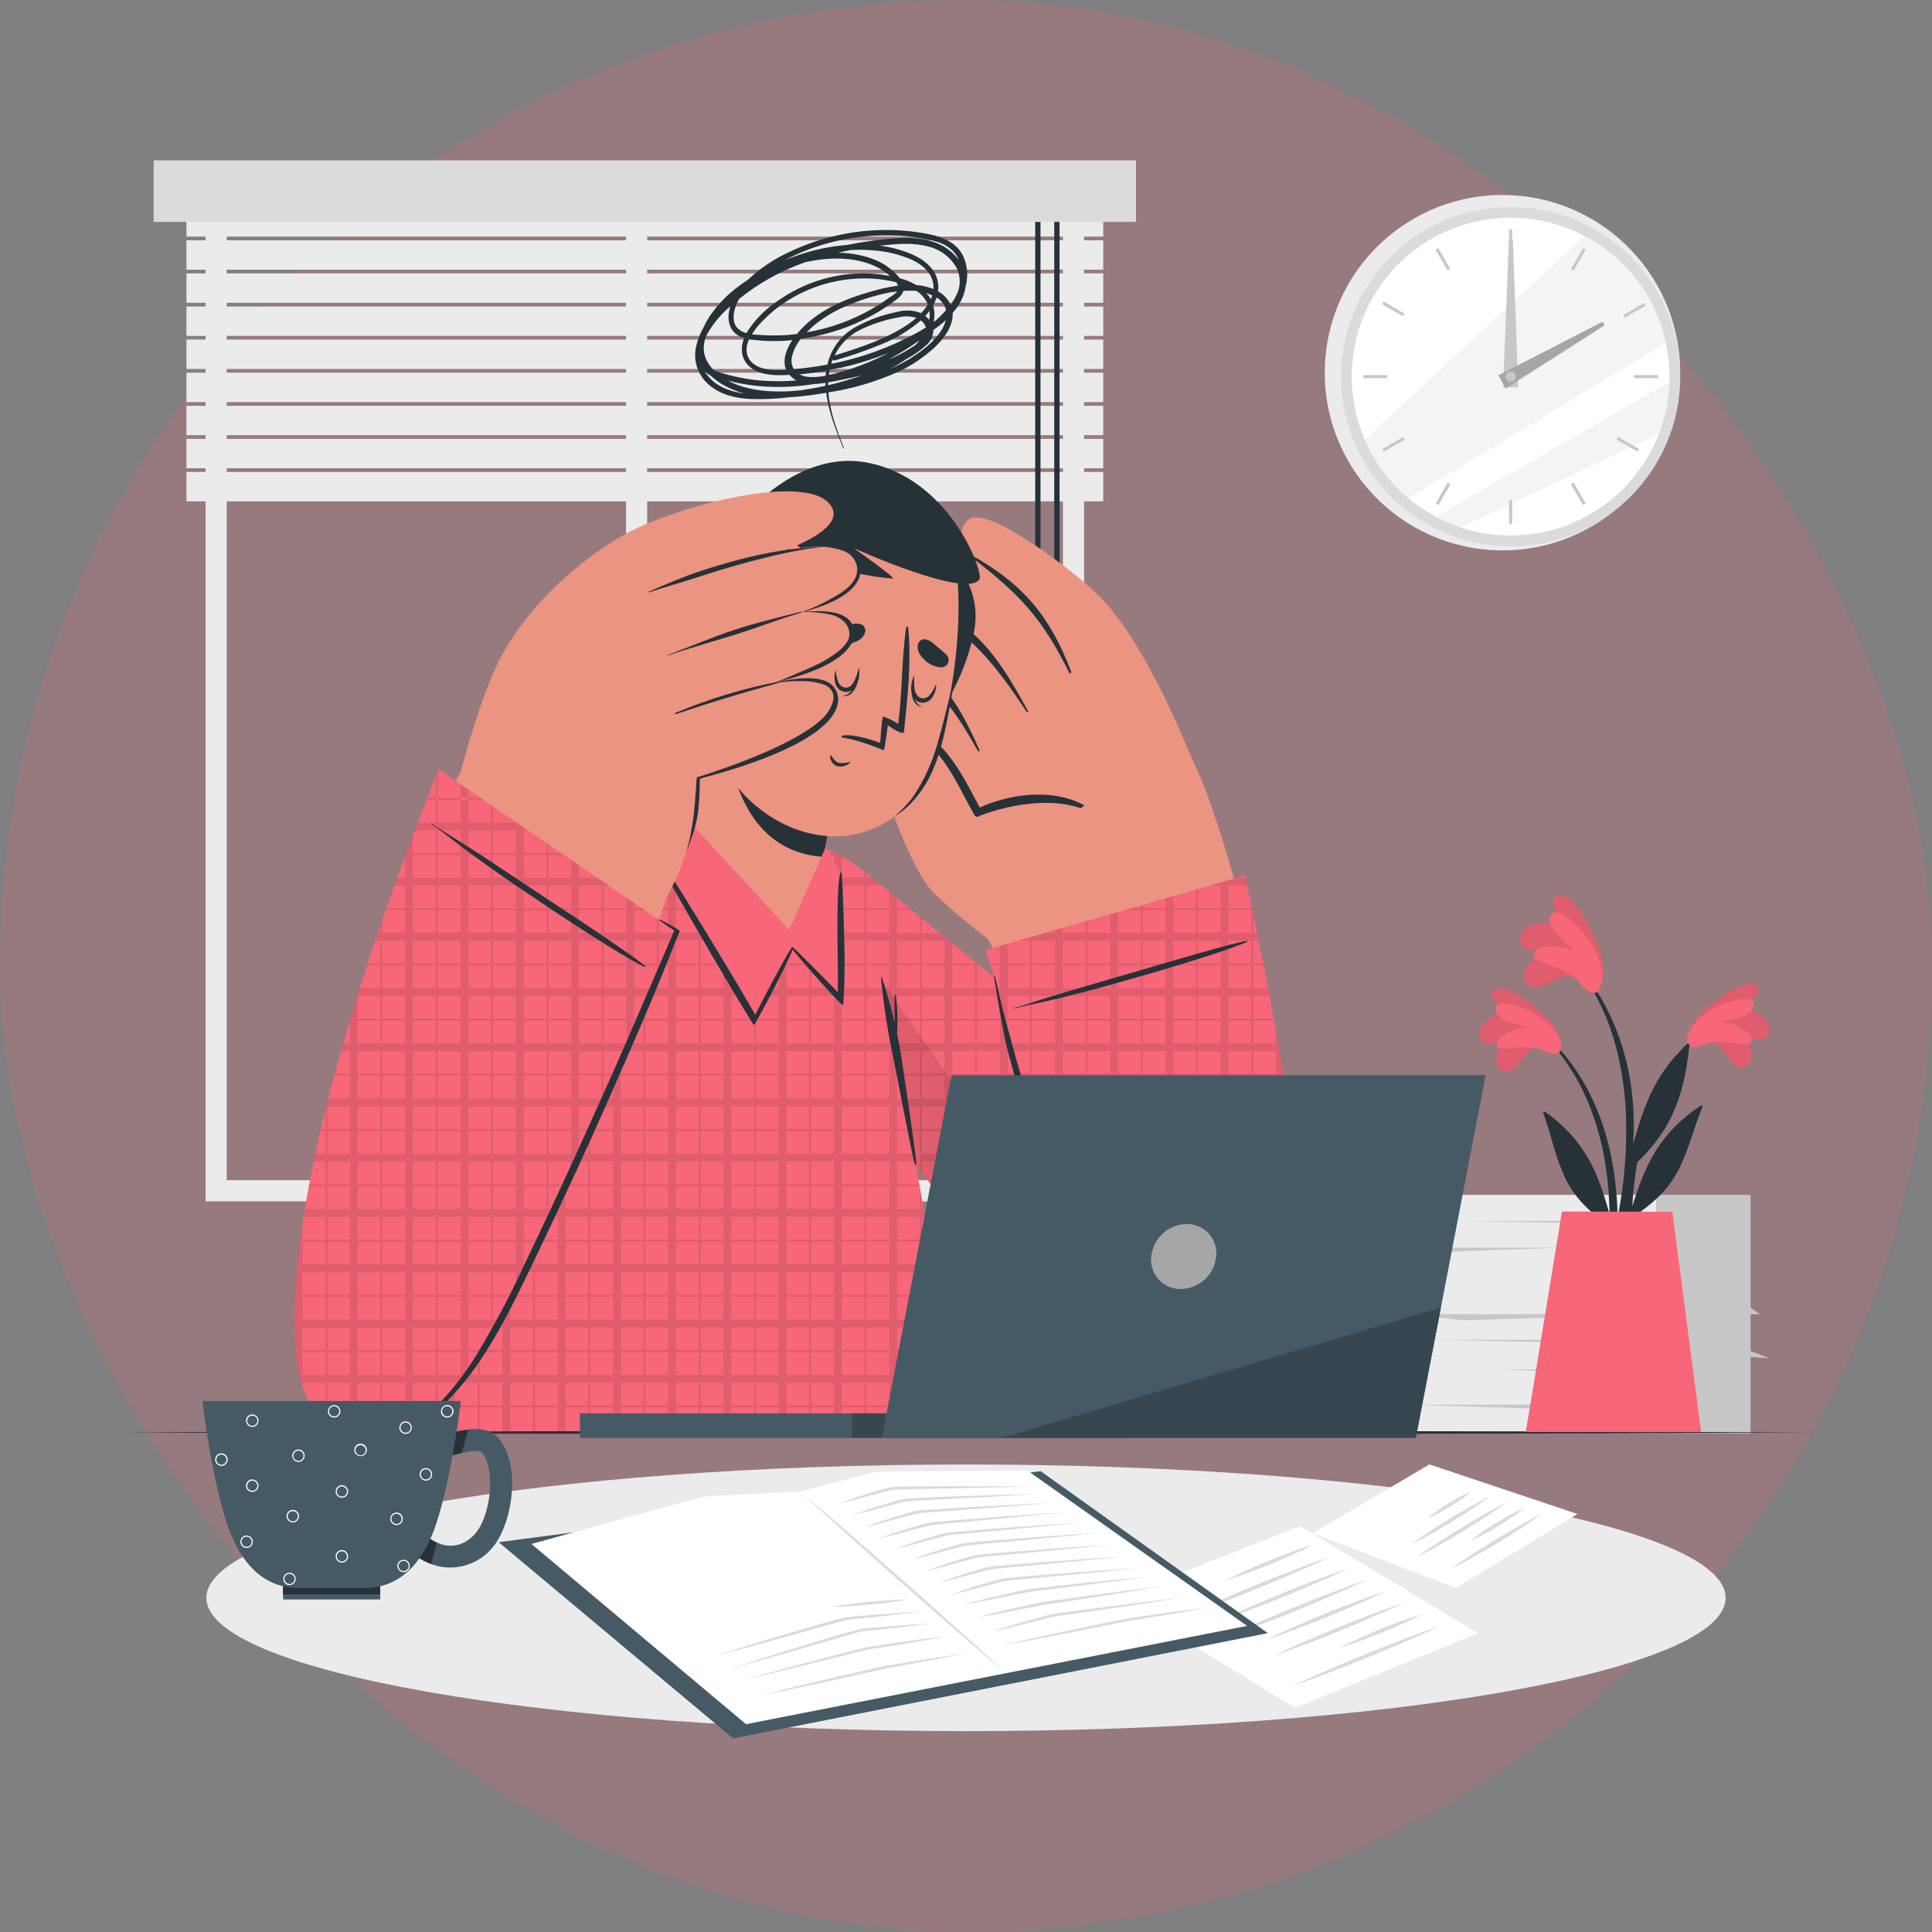 <svg width="150" height="150" viewBox="0 0 150 150" fill="none" xmlns="http://www.w3.org/2000/svg">
<rect x="0" y="0" width="150" height="150" fill="#808080" stroke="none"/>
<rect width="150" height="150" rx="75" fill="#F76779" fill-opacity="0.2"/>
<path d="M130.347 30.603C131.268 23.039 125.882 16.161 118.318 15.24C110.754 14.319 103.876 19.705 102.955 27.269C102.034 34.833 107.42 41.711 114.984 42.632C122.548 43.552 129.426 38.167 130.347 30.603Z" fill="#EBEBEB"/>
<path d="M117.285 42.408C124.557 42.408 130.452 36.513 130.452 29.241C130.452 21.969 124.557 16.074 117.285 16.074C110.013 16.074 104.118 21.969 104.118 29.241C104.118 36.513 110.013 42.408 117.285 42.408Z" fill="#DBDBDB"/>
<path d="M117.285 41.577C124.098 41.577 129.621 36.054 129.621 29.241C129.621 22.428 124.098 16.905 117.285 16.905C110.472 16.905 104.949 22.428 104.949 29.241C104.949 36.054 110.472 41.577 117.285 41.577Z" fill="white"/>
<path opacity="0.5" d="M129.339 26.625C123.723 30.027 114.492 35.625 109.332 38.67C107.873 37.441 106.719 35.891 105.96 34.14L123.027 18.324C124.621 19.163 126.012 20.341 127.103 21.775C128.193 23.209 128.957 24.864 129.339 26.625Z" fill="#EBEBEB"/>
<path opacity="0.5" d="M129.6 29.673C129.557 31.045 129.282 32.4 128.787 33.681L113.4 40.956C112.729 40.736 112.078 40.456 111.456 40.122C116.115 37.437 124.608 32.55 129.6 29.673Z" fill="#EBEBEB"/>
<path d="M117.402 17.802H117.165V19.671H117.402V17.802Z" fill="#C7C7C7"/>
<path d="M111.666 19.269L111.458 19.389L112.393 21.008L112.6 20.888L111.666 19.269Z" fill="#C7C7C7"/>
<path d="M107.431 23.416L107.313 23.621L108.931 24.555L109.05 24.35L107.431 23.416Z" fill="#C7C7C7"/>
<path d="M107.715 29.124H105.846V29.361H107.715V29.124Z" fill="#C7C7C7"/>
<path d="M108.938 33.93L107.32 34.864L107.438 35.069L109.057 34.135L108.938 33.93Z" fill="#C7C7C7"/>
<path d="M112.401 37.476L111.467 39.096L111.675 39.215L112.609 37.596L112.401 37.476Z" fill="#C7C7C7"/>
<path d="M117.402 38.811H117.165V40.68H117.402V38.811Z" fill="#C7C7C7"/>
<path d="M122.173 37.469L121.965 37.589L122.9 39.207L123.107 39.087L122.173 37.469Z" fill="#C7C7C7"/>
<path d="M125.626 33.92L125.507 34.125L127.126 35.06L127.244 34.855L125.626 33.92Z" fill="#C7C7C7"/>
<path d="M128.724 29.124H126.855V29.361H128.724V29.124Z" fill="#C7C7C7"/>
<path d="M127.645 23.532L126.019 24.467L126.138 24.673L127.764 23.738L127.645 23.532Z" fill="#C7C7C7"/>
<path d="M122.902 19.277L121.968 20.896L122.176 21.016L123.11 19.397L122.902 19.277Z" fill="#C7C7C7"/>
<path d="M117.465 18.648L117.87 30.075L116.7 30.06L117.147 18.645L117.465 18.648Z" fill="#C7C7C7"/>
<path d="M124.581 25.257L116.892 30.165L116.334 29.136L124.428 24.978L124.581 25.257Z" fill="#A6A6A6"/>
<path d="M117.285 29.64C117.505 29.64 117.684 29.461 117.684 29.241C117.684 29.021 117.505 28.842 117.285 28.842C117.065 28.842 116.886 29.021 116.886 29.241C116.886 29.461 117.065 29.64 117.285 29.64Z" fill="#C7C7C7"/>
<path d="M84.168 93.273H15.963V12.771H84.168V93.273ZM17.601 91.632H82.527V14.4H17.601V91.632Z" fill="#EBEBEB"/>
<path d="M50.247 14.838H48.606V92.451H50.247V14.838Z" fill="#EBEBEB"/>
<path d="M85.656 16.086H14.475V18.369H85.656V16.086Z" fill="#EBEBEB"/>
<path d="M85.656 18.657H14.475V20.94H85.656V18.657Z" fill="#EBEBEB"/>
<path d="M85.656 21.225H14.475V23.508H85.656V21.225Z" fill="#EBEBEB"/>
<path d="M85.656 23.796H14.475V26.079H85.656V23.796Z" fill="#EBEBEB"/>
<path d="M85.656 26.364H14.475V28.647H85.656V26.364Z" fill="#EBEBEB"/>
<path d="M85.656 28.935H14.475V31.218H85.656V28.935Z" fill="#EBEBEB"/>
<path d="M85.656 31.503H14.475V33.786H85.656V31.503Z" fill="#EBEBEB"/>
<path d="M85.656 34.074H14.475V36.357H85.656V34.074Z" fill="#EBEBEB"/>
<path d="M85.656 36.645H14.475V38.928H85.656V36.645Z" fill="#EBEBEB"/>
<path d="M80.784 15.624H80.373V60.072H80.784V15.624Z" fill="#263238"/>
<path d="M81.306 61.98H79.851L80.217 59.889H80.943L81.306 61.98Z" fill="#263238"/>
<path d="M82.263 15.624H81.852V83.586H82.263V15.624Z" fill="#263238"/>
<path d="M82.782 85.122H81.327L81.693 83.031H82.419L82.782 85.122Z" fill="#263238"/>
<path d="M88.203 12.45H11.931V17.229H88.203V12.45Z" fill="#DBDBDB"/>
<path d="M128.586 92.772H109.311V111.294H128.586V92.772Z" fill="#EBEBEB"/>
<path d="M135.912 92.772H128.586V111.294H135.912V92.772Z" fill="#C7C7C7"/>
<path d="M109.311 102.033H128.586L113.532 102.51L109.311 102.033Z" fill="#C7C7C7"/>
<path d="M128.586 109.056H109.311L124.365 109.533L128.586 109.056Z" fill="#C7C7C7"/>
<path d="M109.311 96.858H121.521L110.667 97.245L109.311 96.858Z" fill="#C7C7C7"/>
<path d="M128.586 106.329H116.379L127.23 106.719L128.586 106.329Z" fill="#C7C7C7"/>
<path d="M113.937 94.794H127.707L125.412 95.028L113.937 94.794Z" fill="#C7C7C7"/>
<path d="M111.186 104.019H124.956L122.661 104.253L111.186 104.019Z" fill="#C7C7C7"/>
<path d="M119.655 98.619H128.586L130.182 99.243L119.655 98.619Z" fill="#EBEBEB"/>
<path d="M106.851 98.619H115.785L117.381 99.243L106.851 98.619Z" fill="#EBEBEB"/>
<path d="M118.314 106.944H109.38L107.784 107.568L118.314 106.944Z" fill="#EBEBEB"/>
<path d="M128.586 104.832H135.762L137.358 105.453L128.586 104.832Z" fill="#C7C7C7"/>
<path d="M131.091 102.033H136.653L135.912 101.526L131.091 102.033Z" fill="#C7C7C7"/>
<path d="M9.201 111.216L25.65 111.144L42.102 111.117L75 111.066L107.898 111.117L124.35 111.144L140.799 111.216L124.35 111.291L107.898 111.318L75 111.366L42.102 111.315L25.65 111.291L9.201 111.216Z" fill="#263238"/>
<path d="M75 134.403C107.572 134.403 133.977 129.769 133.977 124.053C133.977 118.337 107.572 113.703 75 113.703C42.428 113.703 16.023 118.337 16.023 124.053C16.023 129.769 42.428 134.403 75 134.403Z" fill="#EBEBEB"/>
<path d="M92.979 59.931C92.448 58.797 89.079 49.812 85.095 46.038C82.995 44.037 76.569 39.195 75.195 40.338C73.938 41.37 75.369 43.128 75.369 43.128C75.369 43.128 72.477 41.01 70.746 42.465C69.015 43.92 71.586 46.764 71.586 46.764C71.586 46.764 68.457 44.808 66.834 46.383C65.211 47.958 68.277 50.382 68.277 50.382C68.277 50.382 65.499 48.459 64.707 50.319C63.756 52.557 69.279 55.524 71.184 58.119C71.619 58.719 79.113 70.668 79.113 70.668L92.979 59.931Z" fill="#EB9481"/>
<path d="M68.25 50.499C72.306 52.692 73.701 54.351 75.924 58.299C75.969 58.377 76.092 58.329 76.053 58.245C74.229 54.171 72.78 51.837 68.346 50.289C68.13 50.223 68.058 50.4 68.25 50.499Z" fill="#263238"/>
<path d="M71.544 46.881C75.558 49.524 77.085 51.312 79.719 55.281C79.755 55.338 79.854 55.281 79.821 55.221C77.565 51.108 76.065 48.813 71.721 46.695C71.511 46.602 71.361 46.758 71.544 46.881Z" fill="#263238"/>
<path d="M75.489 43.311C79.188 46.152 80.949 48.042 83.01 52.224C83.021 52.242 83.037 52.255 83.057 52.262C83.077 52.269 83.099 52.268 83.118 52.26C83.137 52.252 83.153 52.237 83.162 52.218C83.172 52.2 83.174 52.178 83.169 52.158C81.483 47.7 79.302 45.315 75.6 43.2C75.333 43.065 75.255 43.134 75.489 43.311Z" fill="#263238"/>
<path d="M78.6 74.337C78.6 74.337 73.932 70.941 72.21 69C70.488 67.059 66.732 57.444 68.763 56.517C71.382 55.317 74.643 60.438 75.912 63.156C75.912 63.156 81.972 60.375 85.107 63.543C88.242 66.711 78.6 74.337 78.6 74.337Z" fill="#EB9481"/>
<path d="M69.6 56.421C72.777 57.051 74.214 60.723 75.642 63.267C75.661 63.306 75.689 63.339 75.725 63.365C75.76 63.39 75.8 63.407 75.843 63.413C75.886 63.419 75.929 63.415 75.97 63.4C76.011 63.386 76.047 63.362 76.077 63.33C78.693 62.334 82.677 61.692 85.116 63.36C85.13 63.368 85.147 63.371 85.163 63.369C85.179 63.366 85.194 63.357 85.204 63.345C85.215 63.332 85.221 63.316 85.22 63.3C85.22 63.283 85.214 63.267 85.203 63.255C82.827 61.11 78.864 61.422 76.065 62.697C74.643 60.066 73.041 56.445 69.603 56.397C69.6 56.4 69.597 56.404 69.597 56.408C69.596 56.413 69.597 56.417 69.6 56.421Z" fill="#263238"/>
<path d="M61.416 73.755C65.739 83.055 84.183 112.536 95.271 110.742C107.955 108.687 95.049 61.704 92.178 58.392C90.63 56.592 74.943 68.7 76.539 72.516C77.193 74.079 80.187 79.044 79.77 79.191C79.416 79.314 74.712 73.716 66.705 67.878C59.028 62.28 59.484 69.6 61.416 73.755Z" fill="#EB9481"/>
<path d="M61.221 74.295C66.294 85.8 84.381 109.095 91.161 110.544C97.941 111.993 99.345 109.914 101.157 103.134C102.969 96.354 96.657 67.974 96.657 67.974L76.557 73.746L77.19 75.9C77.19 75.9 71.856 71.511 67.143 67.71C62.43 63.909 57 64.731 61.221 74.295Z" fill="#F76779"/>
<path opacity="0.1" d="M61.062 65.856V73.926C60.93 73.626 60.81 73.326 60.699 73.026C60.621 72.822 60.549 72.621 60.48 72.426L60.462 72.372V66.3L60.543 66.219C60.697 66.073 60.872 65.95 61.062 65.856ZM62.823 65.622V77.538C62.877 77.643 62.934 77.748 62.991 77.853V65.646C62.934 65.634 62.877 65.628 62.823 65.622ZM65.13 66.381C65.016 66.321 64.902 66.267 64.788 66.216L64.752 66.198V81H64.815C64.932 81.198 65.055 81.399 65.181 81.6C65.235 81.692 65.292 81.785 65.352 81.879V66.498C65.277 66.456 65.205 66.417 65.13 66.381ZM67.143 67.704L67.113 67.68V84.648L67.278 84.897V67.8L67.143 67.704ZM69.042 69.24V87.495C69.078 87.552 69.117 87.609 69.159 87.663C69.201 87.717 69.234 87.777 69.276 87.831L69.639 88.35V69.723L69.042 69.24ZM71.403 71.16V90.798C71.457 90.873 71.511 90.948 71.568 91.02V71.295C71.514 71.247 71.46 71.205 71.4 71.16H71.403ZM73.701 73.032L73.332 72.732V93.366C73.464 93.54 73.596 93.714 73.734 93.885L73.929 94.137V73.218L73.701 73.032ZM75.852 74.793L75.693 74.664V96.411H75.735L75.858 96.564V74.793H75.852ZM77.622 73.443V98.772H77.7C77.874 98.979 78.051 99.186 78.228 99.39V73.272L77.622 73.443ZM79.983 72.765V101.4L80.148 101.583V72.723L79.983 72.765ZM81.912 72.213V103.47L82.512 104.085V72.039L81.912 72.213ZM84.273 71.535V105.819L84.438 105.975V71.475L84.273 71.535ZM86.202 70.98V107.544C86.403 107.715 86.601 107.877 86.802 108.033V70.8L86.202 70.98ZM88.563 109.323L88.728 109.428V70.254L88.563 70.302V109.323ZM90.492 69.747V110.343C90.688 110.417 90.888 110.478 91.092 110.526V69.576L90.492 69.747ZM92.853 69.069V110.847L93.018 110.871V69.021L92.853 69.069ZM94.782 110.982C94.989 110.982 95.187 110.982 95.382 110.949V68.349L94.782 68.523V110.982ZM97.245 70.671C97.245 70.614 97.221 70.56 97.212 70.506C97.188 70.395 97.164 70.287 97.143 70.182V110.493L97.308 110.412V70.971L97.245 70.671ZM99.645 83.373C99.547 82.773 99.447 82.186 99.345 81.612C99.312 81.411 99.276 81.21 99.24 81.012C99.18 80.679 99.12 80.349 99.063 80.022V108.717C99.288 108.363 99.489 107.995 99.663 107.613V83.373H99.645ZM101.463 98.772C101.463 98.577 101.463 98.376 101.445 98.172C101.427 97.968 101.43 97.83 101.421 97.653V101.313C101.421 101.115 101.448 100.911 101.457 100.713C101.457 100.659 101.457 100.605 101.457 100.548C101.487 99.992 101.492 99.4 101.472 98.772H101.463ZM60.543 66.216L60.462 66.297C60.434 66.324 60.408 66.352 60.384 66.381H65.13C65.016 66.321 64.902 66.267 64.788 66.216H60.543ZM59.727 68.145C59.709 68.344 59.702 68.545 59.709 68.745H68.43L67.689 68.145H59.727ZM96.708 68.145H96.075L95.379 68.343L94.779 68.517L93.993 68.742H96.834C96.78 68.475 96.735 68.274 96.708 68.145ZM70.608 70.506H59.928L59.964 70.671H70.8L70.608 70.506ZM97.218 70.506H87.858L87.282 70.671H97.251C97.233 70.614 97.221 70.56 97.2 70.5L97.218 70.506ZM72.972 72.432H60.48C60.549 72.627 60.621 72.828 60.699 73.032H73.701L73.332 72.732L72.972 72.432ZM97.614 72.432H81.144L80.148 72.717L79.983 72.765L79.056 73.032H97.728C97.689 72.828 97.647 72.627 97.608 72.432H97.614ZM75.864 74.793H61.443C61.47 74.85 61.497 74.904 61.521 74.961H76.056L75.858 74.799L75.864 74.793ZM98.088 74.793H76.878L76.926 74.961H98.1C98.1 74.904 98.1 74.85 98.082 74.793H98.088ZM98.463 76.722H62.4C62.499 76.92 62.604 77.118 62.7 77.322H98.571C98.532 77.121 98.493 76.92 98.457 76.722H98.463ZM98.904 79.083H63.678L63.774 79.251H98.928C98.919 79.2 98.907 79.14 98.898 79.083H98.904ZM64.815 81C64.932 81.198 65.055 81.399 65.181 81.6H99.351C99.318 81.399 99.282 81.198 99.246 81H64.815ZM99.669 83.457V83.361H66.3C66.333 83.415 66.369 83.472 66.408 83.529H99.708C99.696 83.508 99.683 83.488 99.669 83.469V83.457ZM99.969 85.29H67.545C67.68 85.488 67.812 85.689 67.95 85.89H100.065C100.035 85.704 100.002 85.5 99.969 85.302V85.29ZM100.335 87.651H69.159C69.195 87.708 69.234 87.765 69.276 87.819H100.359C100.353 87.777 100.344 87.72 100.335 87.663V87.651ZM100.611 89.58H71.4V90.18H100.689L100.611 89.58ZM100.911 91.941H72.258L72.387 92.109H100.935C100.929 92.067 100.923 92.01 100.914 91.953L100.911 91.941ZM101.127 93.87H73.734L73.929 94.122C74.016 94.239 74.106 94.356 74.199 94.47H101.199C101.172 94.284 101.154 94.083 101.13 93.882L101.127 93.87ZM101.34 96.231H75.6L75.696 96.348V96.399H101.355L101.34 96.231ZM101.451 98.16H77.187L77.622 98.679V98.76H101.472C101.469 98.577 101.46 98.376 101.454 98.172L101.451 98.16ZM79.212 100.521C79.26 100.575 79.308 100.632 79.359 100.686H101.463C101.463 100.632 101.463 100.578 101.463 100.521H79.212ZM80.958 102.45C81.144 102.651 81.333 102.852 81.519 103.05H101.172C101.223 102.852 101.264 102.652 101.295 102.45H80.958ZM83.241 104.811C83.295 104.865 83.352 104.919 83.406 104.976H100.629C100.647 104.922 100.662 104.868 100.677 104.811H83.241ZM85.284 106.74C85.518 106.947 85.746 107.148 85.971 107.34H99.786C99.87 107.148 99.951 106.95 100.029 106.74H85.284ZM88.245 109.101L88.491 109.266H98.661C98.703 109.215 98.748 109.158 98.79 109.101H88.245Z" fill="black"/>
<path d="M96.798 73.143C95.514 73.668 94.197 74.088 92.877 74.505C90.552 75.24 88.206 75.9 85.863 76.56C84.678 76.893 83.487 77.193 82.293 77.49C81.099 77.787 79.908 78 78.732 78.3C78.705 78.3 78.693 78.267 78.732 78.258C79.404 78.084 80.064 77.853 80.727 77.643C81.39 77.433 82.032 77.232 82.689 77.043C85.023 76.344 87.366 75.681 89.703 74.988C90.882 74.64 92.064 74.304 93.246 73.965C94.428 73.626 95.592 73.302 96.783 73.041C96.794 73.043 96.805 73.048 96.813 73.056C96.821 73.065 96.826 73.075 96.828 73.087C96.83 73.098 96.828 73.109 96.822 73.12C96.817 73.13 96.808 73.138 96.798 73.143ZM88.281 105C87.285 103.2 86.379 101.385 85.488 99.546C84.597 97.707 83.79 95.871 83.016 94.008C81.453 90.263 80.107 86.432 78.984 82.533C78.684 81.444 78.384 80.349 78.084 79.254C77.784 78.159 77.538 77.013 77.268 75.888C77.229 75.726 77.157 75.726 77.184 75.888C77.523 77.898 77.82 79.983 78.339 81.951C78.858 83.919 79.449 85.878 80.103 87.81C80.757 89.742 81.483 91.65 82.275 93.528C83.067 95.406 83.901 97.266 84.852 99.066C85.923 101.088 87.045 103.074 88.236 105.03C88.257 105.063 88.296 105.036 88.281 105Z" fill="#263238"/>
<path opacity="0.1" d="M92.763 110.835C92.265 110.766 91.731 110.667 91.161 110.535C84.381 109.08 66.3 85.8 61.221 74.295C58.899 69.027 59.502 66.408 61.299 65.757C66.696 73.737 84.114 98.541 92.763 110.835Z" fill="black"/>
<path d="M74.454 111.033L30.6 111.15C30.6 111.15 35.58 78.651 51.693 63.177C53.685 61.263 58.359 61.491 61.461 62.877C62.568 63.372 66.687 68.664 68.01 73.773C69.333 78.882 74.571 110.874 74.454 111.033Z" fill="#F76779"/>
<path opacity="0.1" d="M31.032 108.699V111.15H30.6L30.618 111.042C30.654 110.808 30.756 110.199 30.918 109.278C30.918 109.224 30.939 109.17 30.948 109.113C30.978 108.971 31.006 108.833 31.032 108.699ZM32.796 100.533V111.144H32.961V100.272C32.937 100.359 32.916 100.446 32.892 100.533H32.796ZM34.725 93.882V111.138H35.325V92.277C35.148 92.817 34.974 93.354 34.806 93.882H34.725ZM37.086 87.312V111.132H37.251V86.877L37.086 87.312ZM39.447 81.612C39.3 81.939 39.147 82.269 39.012 82.596V111.129H39.612V81.255C39.558 81.372 39.504 81.492 39.447 81.6V81.612ZM41.529 77.322C41.478 77.421 41.427 77.523 41.373 77.622V111.12H41.541V77.301L41.529 77.322ZM43.302 74.115V111.117H43.902V73.11C43.698 73.443 43.5 73.779 43.302 74.115ZM45.663 111.111H45.831V70.14L45.663 70.386V111.111ZM47.592 67.743V111.105H48.192V67.005C48 67.239 47.79 67.5 47.592 67.743ZM49.953 64.95V111.099H50.121V64.767L49.953 64.95ZM51.882 63.003V111.093H52.482V62.598C52.27 62.713 52.069 62.847 51.882 63V63.003ZM54.243 61.926V111.087H54.411V61.926H54.243ZM56.172 61.788V111.081H56.772V61.8C56.571 61.8 56.37 61.8 56.172 61.8V61.788ZM58.533 62.001V111.075H58.701V62.031L58.533 62.001ZM60.462 62.493V111.069H61.062V62.7C60.867 62.634 60.666 62.562 60.462 62.493ZM62.823 64.146V111.063H63V64.344L62.823 64.146ZM64.752 66.756V111.06H65.352V67.722C65.154 67.389 64.953 67.065 64.752 66.756ZM67.113 71.184V111.054H67.278V71.589C67.227 71.454 67.17 71.319 67.113 71.184ZM69.561 81.6C69.525 81.399 69.486 81.198 69.45 81C69.338 80.388 69.23 79.801 69.126 79.239C69.126 79.182 69.105 79.128 69.093 79.071C69.081 79.014 69.06 78.888 69.042 78.795V111.048H69.642V82.047C69.6 81.9 69.6 81.756 69.561 81.6ZM71.4 92.133V111.033H71.565V93.099C71.514 92.778 71.457 92.454 71.4 92.133ZM73.914 107.349C73.884 107.157 73.851 106.959 73.821 106.749C73.731 106.203 73.638 105.612 73.521 104.985L73.494 104.82C73.437 104.457 73.377 104.085 73.314 103.701V111.039H73.914V107.349ZM58.071 61.926H54.243V61.974C54.075 62.007 53.91 62.046 53.751 62.091H58.995L58.695 62.031L58.527 62.001L58.071 61.926ZM62.991 64.344L62.823 64.146C62.733 64.044 62.649 63.945 62.565 63.846H51C50.805 64.041 50.613 64.239 50.421 64.446H63.081L62.991 64.344ZM64.395 66.216H48.837C48.789 66.27 48.741 66.324 48.696 66.381H64.5C64.467 66.327 64.431 66.27 64.395 66.216ZM65.595 68.145H47.283C47.133 68.34 46.983 68.541 46.833 68.745H65.937C65.826 68.538 65.715 68.34 65.601 68.145H65.595ZM45.579 70.5C45.543 70.554 45.504 70.608 45.468 70.665H66.9L66.828 70.5H45.579ZM67.593 72.426H44.322C44.196 72.624 44.073 72.825 43.95 73.026H67.8C67.728 72.831 67.662 72.63 67.593 72.432V72.426ZM68.238 74.787H42.9C42.867 74.841 42.837 74.898 42.804 74.955H68.268C68.265 74.904 68.253 74.847 68.238 74.793V74.787ZM68.64 76.716H41.844L41.544 77.295V77.316H68.772C68.718 77.115 68.679 76.914 68.64 76.722V76.716ZM69.093 79.077H40.641L40.557 79.245H69.126C69.114 79.2 69.105 79.14 69.093 79.083V79.077ZM69.45 81H39.723L39.612 81.243C39.558 81.36 39.504 81.48 39.447 81.6H69.561C69.525 81.411 69.486 81.21 69.45 81ZM69.879 83.361H38.679L38.607 83.529H69.9C69.9 83.484 69.9 83.427 69.879 83.373V83.361ZM70.221 85.29H37.875L37.632 85.89H70.332C70.29 85.701 70.257 85.5 70.221 85.302V85.29ZM70.632 87.651H36.951L36.888 87.819H70.662C70.653 87.774 70.644 87.717 70.632 87.663V87.651ZM70.968 89.58H36.243C36.174 89.781 36.102 89.982 36.033 90.18H71.07C71.037 90 71.001 89.793 70.968 89.592V89.58ZM71.373 91.941H35.43L35.376 92.109H71.4L71.373 91.941ZM71.7 93.87H34.725V94.125L34.617 94.47H71.817C71.769 94.284 71.733 94.083 71.7 93.882V93.87ZM72.096 96.231H34.083C34.083 96.288 34.05 96.345 34.035 96.399H72.135C72.117 96.357 72.108 96.3 72.096 96.243V96.231ZM72.42 98.16H33.528C33.474 98.361 33.417 98.562 33.363 98.76H72.519L72.42 98.16ZM72.813 100.521H32.796V100.686H72.84L72.813 100.521ZM73.113 102.45H32.4C32.349 102.654 32.301 102.852 32.253 103.05H73.227L73.113 102.45ZM73.497 104.811H31.848L31.8 105H73.539L73.497 104.811ZM73.797 106.74H31.425L31.302 107.34H73.902C73.887 107.157 73.854 106.959 73.824 106.752L73.797 106.74ZM74.163 109.101H30.951C30.951 109.158 30.933 109.212 30.921 109.266H74.217C74.208 109.224 74.202 109.17 74.19 109.113L74.163 109.101ZM30.6 111.042L30.582 111.15H31.02H32.784H32.949H34.713H35.313H37.077H39.6H41.361H50.109H51.87H52.47H54.231H54.399H56.16H56.76H58.521H58.689H60.45H61.05H62.811H30.6V111.042Z" fill="black"/>
<path d="M68.466 75.9C68.853 77.037 69.186 78.219 69.465 79.41C69.465 79.362 69.465 79.317 69.465 79.269C69.465 78.597 69.432 77.907 69.465 77.235C69.465 77.199 69.525 77.187 69.531 77.235C69.645 77.911 69.693 78.596 69.672 79.281C69.672 79.602 69.672 79.926 69.645 80.247C69.759 80.781 69.864 81.318 69.945 81.849C70.116 82.86 71.1 89.574 71.145 90.327C71.145 90.486 71.064 90.489 71.013 90.327C70.776 89.574 69.513 82.779 69.285 81.78C68.883 79.838 68.588 77.875 68.4 75.9C68.4 75.855 68.451 75.852 68.466 75.9Z" fill="#263238"/>
<path d="M60.726 73.176C58.041 73.332 54.309 68.616 53.121 65.118C53.04 64.878 53.781 62.628 54.552 59.853C55.014 58.17 55.488 56.28 55.794 54.528L66.324 59.13C66.324 59.13 64.599 62.616 64.08 65.676C64.041 65.919 64.024 66.165 64.029 66.411C64.029 66.444 64.029 66.486 64.029 66.531C64.008 67.938 63.321 73.023 60.726 73.176Z" fill="#EB9481"/>
<path d="M64.029 66.408C64.029 66.444 64.029 66.486 64.029 66.531C63.646 66.516 63.265 66.47 62.889 66.393C56.679 65.16 56.289 57.228 56.313 54.753L66.33 59.13C66.33 59.13 64.605 62.619 64.086 65.679C64.044 65.92 64.025 66.164 64.029 66.408Z" fill="#263238"/>
<path d="M73.572 42.942C73.572 42.942 76.257 45.417 75.657 48.846C75.057 52.275 73.086 55.38 72.747 55.446C72.408 55.512 73.572 42.942 73.572 42.942Z" fill="#263238"/>
<path d="M58.011 41.571C55.707 45.009 54.39 56.571 56.346 59.82C59.181 64.542 65.478 66.819 69.906 63.033C74.199 59.361 75.648 44.274 73.308 41.133C69.864 36.534 61.413 36.489 58.011 41.571Z" fill="#EB9481"/>
<path d="M64.8 48.831C65.133 48.708 65.46 48.648 65.802 48.558C66.144 48.468 66.483 48.336 66.876 48.474C66.983 48.524 67.07 48.608 67.125 48.712C67.179 48.817 67.197 48.937 67.176 49.053C67.056 49.545 66.615 49.788 66.156 49.926C65.698 50.084 65.198 50.065 64.752 49.875C64.653 49.825 64.572 49.748 64.516 49.652C64.46 49.557 64.433 49.448 64.439 49.337C64.444 49.227 64.48 49.121 64.544 49.031C64.609 48.941 64.697 48.871 64.8 48.831Z" fill="#263238"/>
<path d="M73.5 50.853C73.254 50.598 72.984 50.403 72.717 50.172C72.45 49.941 72.198 49.68 71.784 49.632C71.666 49.632 71.551 49.671 71.457 49.742C71.364 49.814 71.296 49.914 71.265 50.028C71.16 50.523 71.454 50.928 71.805 51.255C72.151 51.595 72.61 51.795 73.095 51.816C73.205 51.813 73.312 51.779 73.403 51.717C73.495 51.654 73.566 51.567 73.609 51.465C73.651 51.364 73.664 51.252 73.645 51.143C73.625 51.035 73.575 50.934 73.5 50.853Z" fill="#263238"/>
<path d="M64.533 58.665C64.689 58.878 64.833 59.157 65.112 59.223C65.4 59.263 65.694 59.242 65.973 59.16C65.979 59.158 65.985 59.158 65.991 59.16C65.996 59.163 66.001 59.167 66.004 59.172C66.007 59.177 66.009 59.183 66.008 59.189C66.007 59.195 66.004 59.201 66 59.205C65.866 59.34 65.698 59.436 65.513 59.482C65.329 59.529 65.135 59.524 64.953 59.469C64.801 59.404 64.672 59.295 64.583 59.156C64.494 59.017 64.448 58.854 64.452 58.689C64.446 58.644 64.5 58.635 64.533 58.665Z" fill="#263238"/>
<path d="M68.928 56.31C68.928 56.31 68.763 57.693 68.628 58.242C68.628 58.293 66.9 57.474 65.388 57.264C65.322 57.264 65.292 57.12 65.475 57.096C66.525 56.97 68.331 57.678 68.331 57.678C68.352 57.591 68.472 55.614 68.562 55.629C68.978 55.771 69.373 55.968 69.738 56.214C70.065 53.718 69.993 51.192 70.356 48.714C70.359 48.696 70.369 48.68 70.383 48.669C70.397 48.657 70.414 48.651 70.432 48.651C70.451 48.651 70.468 48.657 70.482 48.669C70.496 48.68 70.505 48.696 70.509 48.714C70.773 51.357 70.458 54.237 70.185 56.814C70.155 57.144 69.126 56.457 68.928 56.31Z" fill="#263238"/>
<path d="M66.675 52.155C66.675 52.125 66.609 52.182 66.606 52.212C66.495 52.995 66.24 53.874 65.493 54.012C65.469 54.012 65.466 54.054 65.493 54.054C66.372 54.081 66.699 52.914 66.675 52.155Z" fill="#263238"/>
<path d="M64.884 51.996C64.899 52.335 64.974 52.669 65.103 52.983C65.154 53.114 65.246 53.224 65.366 53.297C65.486 53.37 65.627 53.401 65.766 53.385C66.024 53.355 66.231 53.085 66.366 52.785C66.51 52.473 66.617 52.145 66.684 51.807C66.752 52.166 66.729 52.536 66.618 52.884C66.562 53.071 66.472 53.245 66.351 53.397C66.215 53.566 66.022 53.68 65.808 53.718C65.597 53.744 65.383 53.692 65.208 53.571C65.038 53.45 64.914 53.274 64.857 53.073C64.756 52.72 64.765 52.344 64.884 51.996Z" fill="#263238"/>
<path d="M70.929 52.713C70.929 52.686 70.983 52.758 70.98 52.791C70.851 53.571 70.833 54.483 71.508 54.837C71.529 54.837 71.508 54.888 71.508 54.879C70.647 54.645 70.68 53.43 70.929 52.713Z" fill="#263238"/>
<path d="M72.684 53.1C72.696 53.472 72.591 53.838 72.384 54.147C72.269 54.322 72.099 54.453 71.901 54.519C71.693 54.588 71.466 54.574 71.269 54.478C71.071 54.382 70.919 54.213 70.845 54.006C70.777 53.826 70.742 53.635 70.743 53.442C70.74 53.076 70.829 52.715 71.001 52.392C70.96 52.734 70.96 53.079 71.001 53.421C71.006 53.568 71.046 53.711 71.116 53.839C71.186 53.968 71.286 54.078 71.406 54.162C71.534 54.219 71.678 54.233 71.815 54.2C71.952 54.166 72.074 54.089 72.162 53.979C72.386 53.719 72.563 53.422 72.684 53.1Z" fill="#263238"/>
<path d="M57.237 50.946C59.364 51.465 61.419 42 61.419 42C61.419 42 63.339 43.551 65.094 44.115C66.468 44.539 67.885 44.809 69.318 44.919C69.636 44.919 66.285 42.558 66.285 42.558C66.285 42.558 75.138 46.554 76.05 44.958C76.368 44.394 73.686 37.008 67.167 35.889C62.367 35.064 58.53 39.303 58.53 39.303C58.53 39.303 55.629 41.295 55.371 42.81C55.029 44.829 54.984 50.4 57.237 50.946Z" fill="#263238"/>
<path d="M57.837 51.255C57.837 51.255 56.337 46.995 54.483 47.43C52.629 47.865 53.037 53.55 54.738 54.789C54.944 54.964 55.183 55.095 55.441 55.174C55.699 55.254 55.971 55.28 56.239 55.252C56.508 55.224 56.768 55.142 57.004 55.011C57.239 54.88 57.447 54.702 57.612 54.489L57.837 51.255Z" fill="#EB9481"/>
<path d="M54.645 49.056C54.615 49.056 54.597 49.086 54.618 49.104C55.797 50.004 56.151 51.447 56.283 52.863C56.025 52.263 55.563 51.84 54.783 52.125C54.741 52.14 54.759 52.203 54.798 52.206C55.054 52.195 55.308 52.264 55.523 52.404C55.738 52.544 55.904 52.747 55.998 52.986C56.152 53.384 56.261 53.797 56.325 54.219C56.355 54.357 56.586 54.351 56.58 54.219C56.581 54.207 56.581 54.195 56.58 54.183C57.069 52.482 56.418 49.737 54.645 49.056Z" fill="#263238"/>
<path d="M74.01 52.95C73.617 54.543 73.248 56.145 72.789 57.723C72.398 59.139 71.791 60.486 70.989 61.716C70.769 62.035 70.524 62.336 70.257 62.616C69.984 62.916 69.324 63.492 69.357 63.474C69.624 63.258 69.921 63.084 70.185 62.874C70.452 62.65 70.702 62.407 70.932 62.145C71.402 61.618 71.805 61.034 72.132 60.408C72.876 58.974 73.248 57.369 73.563 55.794C73.749 54.852 73.908 53.901 74.082 52.953C74.082 52.948 74.082 52.944 74.08 52.939C74.078 52.935 74.076 52.931 74.073 52.927C74.069 52.924 74.066 52.921 74.061 52.919C74.057 52.917 74.052 52.916 74.047 52.916C74.043 52.915 74.038 52.916 74.034 52.918C74.029 52.919 74.025 52.922 74.022 52.925C74.018 52.928 74.015 52.932 74.013 52.936C74.011 52.941 74.01 52.945 74.01 52.95Z" fill="#263238"/>
<path d="M64.11 65.757L61.281 72.204L53.43 63.684L51.045 66.264C51.045 66.264 58.566 79.641 58.635 79.05L61.5 73.5L65.262 77.541V67.704L64.11 65.757Z" fill="#F76779"/>
<path d="M65.538 72.681C65.484 71.058 65.472 69.42 65.343 67.8C65.343 67.74 65.25 67.713 65.232 67.779C64.86 69.336 65.103 75.546 65.049 77.034L65.031 77.016C64.875 76.842 61.539 73.455 61.503 73.506C60.903 74.382 58.803 78.417 58.641 78.786C57.441 76.662 52.386 68.286 50.961 66.255C50.953 66.245 50.941 66.238 50.928 66.236C50.916 66.233 50.903 66.235 50.891 66.241C50.88 66.247 50.87 66.256 50.865 66.268C50.86 66.28 50.859 66.293 50.862 66.306C51.903 68.544 58.44 79.611 58.539 79.584C58.605 79.638 61.218 74.667 61.539 73.722C62.097 74.454 65.439 78.261 65.472 78.021C65.585 76.243 65.608 74.461 65.538 72.681Z" fill="#263238"/>
<path d="M32.451 110.442C29.226 112.344 24.111 111.342 23.607 106.872C21.924 91.872 34.107 61.74 36.258 59.193C37.806 57.378 52.41 67.266 51.72 69.72C50.61 73.68 39.63 106.215 32.451 110.442Z" fill="#EB9481"/>
<path d="M35.46 61.2C35.46 61.2 37.14 53.976 39.198 50.457C41.952 45.741 46.272 42.804 48.156 41.682C52.089 39.342 63.216 36.402 64.623 39.459C65.895 42.228 54.369 44.658 54.369 44.658C54.369 44.658 65.712 40.242 66.633 43.854C67.554 47.466 54 49.533 54 49.533C54 49.533 65.757 45.255 66.114 49.131C66.387 52.062 54.225 54.618 54.225 54.618C54.225 54.618 64.356 51.018 64.767 54.018C65.217 57.318 54.141 60.396 54.141 60.396C53.895 68.196 50.586 71.817 47.928 74.109C47.295 74.658 35.46 61.2 35.46 61.2Z" fill="#EB9481"/>
<path d="M62.481 47.496C63.129 47.262 67.095 46.314 66.807 43.968C66.597 42.237 64.605 42.447 63.933 42.45H64.026C64.167 42.45 61.902 42.393 58.479 43.179C57.084 43.5 55.707 43.899 54.348 44.349C52.989 44.799 51.648 45.381 50.349 45.948C50.316 45.948 50.328 46.011 50.349 45.999C51.705 45.552 53.085 45.174 54.441 44.727C55.797 44.28 60.459 42.822 63.768 42.474C64.397 42.461 65.022 42.579 65.604 42.819C65.854 42.928 66.073 43.099 66.238 43.316C66.403 43.532 66.51 43.788 66.549 44.058C66.654 45.306 65.328 46.053 64.395 46.557C63.766 46.908 63.111 47.209 62.436 47.457C62.433 47.459 62.43 47.462 62.429 47.466C62.427 47.469 62.426 47.473 62.426 47.477C62.426 47.48 62.427 47.484 62.429 47.488C62.43 47.491 62.433 47.494 62.436 47.496H62.235C62.215 47.494 62.195 47.494 62.175 47.496C60.408 47.949 58.719 48.342 56.988 48.915C55.257 49.488 53.577 50.202 51.87 50.853C51.843 50.853 51.855 50.904 51.87 50.895C53.58 50.295 55.347 49.812 57.081 49.272C58.815 48.732 60.381 48.108 62.136 47.586C62.18 47.578 62.22 47.553 62.247 47.517C62.998 47.49 63.75 47.556 64.485 47.712C65.139 47.868 65.748 48.258 65.919 48.951C66.102 49.689 65.481 50.268 64.959 50.673C64.4 51.09 63.796 51.443 63.159 51.726C62.763 51.915 62.355 52.083 61.959 52.251C61.563 52.419 60.825 52.752 60.402 52.899C60.372 52.899 60.402 52.929 60.438 52.92C65.622 51.663 66.459 49.92 66.309 48.945C66.048 47.163 63.3 47.445 62.481 47.496Z" fill="#263238"/>
<path d="M52.428 55.353C54.999 54.271 57.675 53.459 60.414 52.929C60.552 52.899 60.504 53.004 60.369 53.043C57.669 53.778 55.626 54.396 52.467 55.443C52.419 55.458 52.374 55.377 52.428 55.353Z" fill="#263238"/>
<path d="M64.539 53.139C63.516 52.284 61.176 52.794 60.426 52.923C60.387 52.923 60.396 53.004 60.426 52.998C61.075 52.898 61.732 52.86 62.388 52.884C62.954 52.882 63.515 52.984 64.044 53.184C64.266 53.272 64.454 53.428 64.584 53.628C64.655 53.761 64.698 53.908 64.71 54.059C64.722 54.209 64.704 54.361 64.656 54.504C64.49 55.036 64.179 55.511 63.756 55.875C61.179 58.248 54.12 60.345 54.102 60.351C54.084 60.357 53.973 62.343 53.865 63.24C53.811 63.675 53.742 64.107 53.661 64.536C53.6 64.99 53.5 65.438 53.361 65.874C53.361 65.901 53.397 65.916 53.406 65.874C53.541 65.433 53.724 65.01 53.856 64.569C53.987 64.129 54.093 63.682 54.174 63.231C54.291 62.312 54.343 61.385 54.327 60.459C66.678 57.189 65.451 53.904 64.539 53.139Z" fill="#263238"/>
<path d="M34.059 59.727L52.404 72.267C52.404 72.267 38.541 110.328 30.804 111.474C27.264 111.996 25.266 110.925 23.847 108.474C22.428 106.023 20.592 93.417 34.059 59.727Z" fill="#F76779"/>
<path opacity="0.1" d="M37.518 62.1H33.126C33.147 62.046 33.168 61.989 33.192 61.935H37.275L37.518 62.1ZM40.653 64.242L40.098 63.864H32.445C32.367 64.065 32.292 64.263 32.217 64.464H40.971L40.653 64.242ZM43.551 66.225H31.476V66.39H43.8L43.551 66.225ZM46.872 68.496L46.704 68.379L46.374 68.154H30.846L30.63 68.754H47.247L46.872 68.496ZM49.827 70.515H30C29.979 70.569 29.961 70.626 29.943 70.68H50.07L49.827 70.515ZM29.34 72.432C29.271 72.633 29.202 72.834 29.136 73.032H52.122L52.344 72.432H29.34ZM28.554 74.793C28.533 74.85 28.515 74.907 28.497 74.961H51.39C51.414 74.904 51.435 74.847 51.456 74.793H28.554ZM27.933 76.722C27.882 76.881 27.834 77.037 27.783 77.193C27.783 77.235 27.756 77.28 27.741 77.322H50.475L50.712 76.722H27.933ZM27.204 79.083L27.186 79.146C27.186 79.182 27.165 79.215 27.156 79.251H49.713C49.734 79.194 49.758 79.137 49.779 79.083H27.204ZM26.64 81C26.58 81.201 26.523 81.402 26.469 81.6H48.756L49.002 81H26.64ZM25.983 83.361C25.965 83.418 25.95 83.475 25.938 83.529H47.958L48.027 83.361H25.983ZM25.476 85.29L25.422 85.503C25.389 85.635 25.359 85.761 25.326 85.89H46.959C47.046 85.689 47.13 85.488 47.214 85.29H25.476ZM24.9 87.663C24.885 87.72 24.873 87.777 24.861 87.831H46.119C46.143 87.777 46.17 87.72 46.191 87.663H24.9ZM24.471 89.592C24.426 89.793 24.384 89.994 24.342 90.192H45.072L45.339 89.592H24.471ZM24 91.953C24 92.01 23.979 92.067 23.967 92.121H44.19C44.217 92.064 44.244 92.01 44.268 91.953H24ZM23.658 93.882C23.625 94.086 23.595 94.284 23.565 94.482H43.065C43.164 94.284 43.26 94.083 43.365 93.882H23.658ZM23.31 96.243C23.31 96.3 23.31 96.354 23.289 96.411H42.135L42.219 96.243H23.31ZM23.1 98.172C23.082 98.376 23.061 98.577 23.043 98.772H40.944L41.244 98.172H23.1ZM22.923 100.533C22.923 100.59 22.923 100.644 22.923 100.698H39.9L39.99 100.533H22.923ZM22.875 102.462C22.875 102.666 22.875 102.864 22.875 103.062H38.55C38.667 102.864 38.784 102.666 38.898 102.462H22.875ZM22.974 104.823C22.974 104.88 22.974 104.934 22.974 104.988H37.374L37.479 104.823H22.974ZM23.256 106.752C23.304 106.968 23.352 107.166 23.403 107.352H35.781V107.295C35.913 107.119 36.045 106.939 36.177 106.755L23.256 106.752ZM24.255 109.113C24.291 109.17 24.333 109.224 24.372 109.278H34.134L34.287 109.113H24.255ZM26.436 111.042C26.683 111.162 26.939 111.262 27.201 111.342C27.398 111.4 27.599 111.448 27.801 111.486C28.383 111.591 28.975 111.628 29.565 111.597C29.62 111.6 29.675 111.6 29.73 111.597C30.072 111.579 30.432 111.543 30.81 111.486C31.044 111.45 31.274 111.386 31.494 111.297C31.668 111.227 31.837 111.146 32.001 111.054L26.436 111.042ZM23.307 96.243C23.307 96.3 23.307 96.354 23.286 96.411C23.208 97.023 23.141 97.61 23.085 98.172C23.067 98.376 23.046 98.577 23.028 98.772C22.977 99.393 22.935 99.972 22.908 100.533C22.908 100.59 22.908 100.644 22.908 100.698V103.89C22.923 104.22 22.947 104.532 22.971 104.823C22.971 104.88 22.971 104.934 22.971 104.988C23.028 105.58 23.117 106.169 23.238 106.752C23.286 106.968 23.334 107.166 23.385 107.352C23.421 107.472 23.454 107.586 23.49 107.691V94.923C23.424 95.376 23.364 95.817 23.307 96.243ZM25.326 85.902C25.302 85.995 25.281 86.088 25.257 86.181V110.268C25.311 110.319 25.365 110.364 25.422 110.409V85.509C25.389 85.647 25.359 85.773 25.326 85.902ZM27.726 77.322C27.544 77.922 27.365 78.509 27.189 79.083L27.171 79.146V111.339C27.368 111.397 27.569 111.445 27.771 111.483V77.193C27.771 77.235 27.756 77.28 27.741 77.322H27.726ZM29.526 71.829V111.6C29.581 111.603 29.636 111.603 29.691 111.6V71.349C29.655 71.511 29.601 71.67 29.547 71.829H29.526ZM31.533 66.216H31.455V111.3C31.629 111.23 31.799 111.149 31.962 111.057H32.052V64.857C31.896 65.298 31.725 65.76 31.554 66.216H31.533ZM33.837 60.3V109.569L34.002 109.401V60.162H33.9L33.837 60.3ZM35.766 60.9V107.292C35.898 107.116 36.03 106.936 36.162 106.752C36.228 106.659 36.297 106.566 36.363 106.47V61.302L35.766 60.9ZM38.127 62.514V103.764L38.292 103.491V62.622L38.127 62.514ZM40.053 63.831V100.431C40.254 100.065 40.452 99.693 40.653 99.318V64.233L40.098 63.855L40.053 63.831ZM42.414 65.445V95.847C42.468 95.733 42.525 95.619 42.582 95.505V65.553L42.414 65.445ZM44.343 66.762V91.8C44.543 91.364 44.743 90.928 44.943 90.492V67.167L44.343 66.762ZM46.704 68.376V86.499L46.872 86.112V68.487L46.704 68.376ZM48.633 69.696V81.9C48.675 81.798 48.714 81.699 48.756 81.6L49.002 81C49.08 80.808 49.155 80.619 49.233 80.433V70.098L48.633 69.696ZM50.994 75.996L51.162 75.558V71.418L50.994 71.304V75.996Z" fill="black"/>
<path d="M52.77 72.3C52.77 72.315 52.452 73.071 52.308 73.434C51.159 76.383 49.908 79.29 48.642 82.191C47.376 85.092 46.104 87.972 44.778 90.84C43.452 93.708 42.108 96.567 40.725 99.408C39.594 101.727 38.418 104.031 36.927 106.143C36.196 107.178 35.371 108.144 34.464 109.029C33.548 109.887 32.542 110.643 31.464 111.285C31.458 111.288 31.452 111.289 31.446 111.287C31.439 111.286 31.434 111.282 31.431 111.276C31.428 111.27 31.427 111.264 31.429 111.258C31.43 111.251 31.434 111.246 31.44 111.243C31.717 111.075 31.985 110.892 32.241 110.694C34.176 109.082 35.825 107.155 37.119 104.994C38.473 102.731 39.702 100.395 40.8 97.998C42.164 95.166 43.497 92.318 44.799 89.454C46.101 86.592 47.397 83.727 48.651 80.847C49.905 77.967 51.111 75.114 52.353 72.255C52.296 72.222 51.375 71.586 51.153 71.421C51.135 71.421 51.153 71.37 51.171 71.379C51.435 71.451 52.8 72.219 52.77 72.3ZM50.07 74.973C49.05 74.187 47.97 73.473 46.911 72.741C45.852 72.009 44.751 71.289 43.665 70.575C41.511 69.162 39.378 67.719 37.221 66.309C36.621 65.913 36.003 65.526 35.391 65.142C34.779 64.758 34.134 64.374 33.534 63.942C33.528 63.938 33.522 63.937 33.515 63.939C33.509 63.94 33.503 63.944 33.499 63.95C33.496 63.955 33.495 63.962 33.496 63.968C33.497 63.975 33.501 63.98 33.507 63.984C34.569 64.716 35.556 65.556 36.603 66.312C37.65 67.068 38.703 67.836 39.789 68.568C41.922 70.014 44.055 71.46 46.236 72.834C47.472 73.617 48.711 74.391 50.007 75.066C50.02 75.071 50.035 75.071 50.048 75.067C50.062 75.062 50.073 75.053 50.08 75.04C50.087 75.028 50.09 75.014 50.087 75C50.085 74.986 50.078 74.973 50.067 74.964L50.07 74.973Z" fill="#263238"/>
<path d="M101.925 119.043L110.976 113.697L122.475 117.546L113.034 123.285L101.925 119.043Z" fill="white"/>
<path d="M112.674 121.8C113.229 121.389 113.805 121.005 114.381 120.627C114.957 120.249 115.542 119.886 116.127 119.526C116.712 119.166 117.309 118.815 117.927 118.482L118.827 117.981C119.127 117.822 119.427 117.657 119.748 117.507C119.469 117.714 119.184 117.906 118.902 118.107L118.041 118.68C117.465 119.061 116.88 119.424 116.292 119.784C115.704 120.144 115.11 120.492 114.507 120.828C113.904 121.164 113.295 121.5 112.674 121.8Z" fill="#DBDBDB"/>
<path d="M114.168 119.625C114.81 119.11 115.487 118.64 116.193 118.218C116.893 117.785 117.621 117.401 118.374 117.069C117.732 117.584 117.056 118.054 116.349 118.476C115.649 118.907 114.92 119.291 114.168 119.625Z" fill="#DBDBDB"/>
<path d="M109.947 120.927C110.502 120.516 111.078 120.135 111.654 119.757C112.23 119.379 112.815 119.013 113.4 118.653C113.985 118.293 114.582 117.942 115.185 117.609L116.085 117.108C116.385 116.949 116.685 116.784 117.006 116.634C116.73 116.841 116.442 117.033 116.16 117.234L115.299 117.807C114.723 118.188 114.138 118.548 113.55 118.908C112.962 119.268 112.368 119.619 111.765 119.952C111.162 120.285 110.568 120.624 109.947 120.927Z" fill="#DBDBDB"/>
<path d="M109.599 119.877C110.544 119.163 111.54 118.527 112.545 117.909C113.55 117.291 114.579 116.709 115.647 116.199C114.702 116.913 113.706 117.549 112.701 118.167C111.696 118.785 110.667 119.364 109.599 119.877Z" fill="#DBDBDB"/>
<path d="M110.781 117.9C111.84 117.025 113.02 116.307 114.285 115.77C113.762 116.216 113.202 116.618 112.611 116.97C112.028 117.33 111.416 117.641 110.781 117.9Z" fill="#DBDBDB"/>
<path d="M86.664 124.077L100.965 118.491L114.762 126.81L100.536 132.594L86.664 124.077Z" fill="white"/>
<path d="M100.335 130.899C101.265 130.455 102.21 130.041 103.155 129.63C104.1 129.219 105.054 128.823 106.005 128.43C106.956 128.037 107.919 127.659 108.882 127.296L110.331 126.753C110.817 126.582 111.3 126.402 111.792 126.24C111.327 126.465 110.853 126.672 110.385 126.891L108.969 127.512C108.024 127.923 107.073 128.316 106.119 128.712C105.165 129.108 104.205 129.483 103.242 129.846C102.279 130.209 101.313 130.569 100.335 130.899Z" fill="#DBDBDB"/>
<path d="M103.998 127.938C105.018 127.398 106.071 126.939 107.133 126.501C108.195 126.063 109.272 125.667 110.382 125.343C109.362 125.874 108.315 126.354 107.247 126.78C106.182 127.2 105.108 127.614 103.998 127.938Z" fill="#DBDBDB"/>
<path d="M98.925 128.529C99.738 128.133 100.566 127.764 101.394 127.401C102.222 127.038 103.056 126.693 103.893 126.348C104.73 126.003 105.57 125.673 106.416 125.358L107.688 124.887C108.117 124.74 108.54 124.587 108.972 124.446C108.567 124.647 108.153 124.83 107.745 125.022L106.5 125.574C105.672 125.937 104.838 126.282 104.001 126.627C103.164 126.972 102.324 127.299 101.478 127.614C100.632 127.929 99.786 128.247 98.925 128.529Z" fill="#DBDBDB"/>
<path d="M98.259 127.329C99.012 126.957 99.774 126.615 100.542 126.276C101.31 125.937 102.081 125.616 102.855 125.298C103.629 124.98 104.409 124.674 105.192 124.383L106.371 123.951C106.77 123.816 107.163 123.672 107.571 123.546C107.196 123.735 106.815 123.906 106.437 124.086L105.288 124.599C104.523 124.938 103.749 125.259 102.975 125.577C102.201 125.895 101.424 126.198 100.638 126.477C99.852 126.756 99.057 127.071 98.259 127.329Z" fill="#DBDBDB"/>
<path d="M94.695 127.305C95.628 126.858 96.573 126.444 97.518 126.033C98.463 125.622 99.414 125.229 100.368 124.833C101.322 124.437 102.279 124.065 103.245 123.702L104.694 123.159C105.18 122.988 105.663 122.805 106.152 122.643C105.687 122.868 105.216 123.078 104.748 123.294L103.332 123.915C102.387 124.329 101.436 124.719 100.482 125.115C99.528 125.511 98.568 125.883 97.605 126.246C96.642 126.609 95.676 126.975 94.695 127.305Z" fill="#DBDBDB"/>
<path d="M94.578 125.88C95.403 125.478 96.237 125.109 97.077 124.74C97.917 124.371 98.76 124.023 99.606 123.675C100.452 123.327 101.301 122.994 102.159 122.673L103.446 122.196C103.878 122.046 104.307 121.896 104.745 121.749C104.334 121.953 103.914 122.136 103.5 122.334L102.246 122.889C101.409 123.258 100.563 123.606 99.717 123.954C98.871 124.302 98.019 124.635 97.164 124.953C96.309 125.271 95.448 125.595 94.578 125.88Z" fill="#DBDBDB"/>
<path d="M91.878 125.508C92.808 125.061 93.753 124.647 94.698 124.236C95.643 123.825 96.597 123.432 97.551 123.036C98.505 122.64 99.462 122.265 100.428 121.905L101.874 121.359C102.36 121.188 102.843 121.008 103.335 120.846C102.87 121.071 102.399 121.278 101.931 121.497L100.515 122.118C99.57 122.532 98.616 122.922 97.662 123.318C96.708 123.714 95.751 124.086 94.785 124.449C93.819 124.812 92.856 125.175 91.878 125.508Z" fill="#DBDBDB"/>
<path d="M95.154 122.7C96.237 122.133 97.356 121.647 98.484 121.185C99.612 120.723 100.752 120.285 101.925 119.946C100.842 120.516 99.723 120.999 98.595 121.461C97.467 121.923 96.327 122.352 95.154 122.7Z" fill="#DBDBDB"/>
<path d="M38.712 119.733L80.793 114.222L98.433 126.798L56.916 134.97L38.712 119.733Z" fill="#455A64"/>
<path d="M41.262 119.874L57.921 133.866L96.828 126.234L79.764 114.168C79.764 114.168 68.406 114.207 67.866 114.303C67.326 114.399 62.139 115.803 62.139 115.803C62.139 115.803 55.074 116.121 54.585 116.22C54.096 116.319 41.262 119.874 41.262 119.874Z" fill="white"/>
<path d="M62.139 115.812L64.17 117.534L66.189 119.271L70.197 122.775L74.172 126.318L76.146 128.103L78.108 129.906L76.074 128.187L74.058 126.447L70.05 122.943L66.075 119.4L64.098 117.615L62.139 115.812Z" fill="#DBDBDB"/>
<path d="M64.515 124.761C65.007 124.668 65.502 124.599 65.997 124.533C66.492 124.467 66.99 124.413 67.497 124.362C68.004 124.311 68.493 124.272 68.997 124.245C69.501 124.218 69.996 124.191 70.497 124.188C70.005 124.284 69.51 124.353 69.015 124.419C68.52 124.485 68.025 124.536 67.515 124.587C67.005 124.638 66.522 124.677 66.015 124.704C65.508 124.731 65.022 124.758 64.515 124.761Z" fill="#DBDBDB"/>
<path d="M55.569 128.553C56.874 128.127 58.185 127.722 59.496 127.323C60.807 126.924 62.13 126.543 63.447 126.159C64.107 125.964 64.767 125.787 65.436 125.616C65.607 125.572 65.782 125.544 65.958 125.532L66.471 125.478L67.5 125.4C68.868 125.292 70.236 125.187 71.607 125.115C70.245 125.289 68.88 125.433 67.518 125.586L66.495 125.694C66.157 125.717 65.821 125.764 65.49 125.835C64.83 126.006 64.173 126.204 63.51 126.384L59.547 127.494C58.221 127.848 56.898 128.211 55.569 128.553Z" fill="#DBDBDB"/>
<path d="M56.733 129.552C57.999 129.126 59.268 128.718 60.543 128.319C61.818 127.92 63.096 127.539 64.374 127.155C65.012 126.955 65.654 126.772 66.3 126.606C66.462 126.561 66.621 126.516 66.795 126.48C66.969 126.444 67.131 126.438 67.299 126.42L68.295 126.324C69.627 126.216 70.956 126.117 72.291 126.051C70.965 126.225 69.639 126.366 68.313 126.516L67.32 126.621C67.155 126.642 66.987 126.657 66.831 126.687C66.675 126.717 66.516 126.768 66.357 126.81L64.434 127.362C63.15 127.728 61.875 128.115 60.588 128.475C59.301 128.835 58.023 129.204 56.733 129.552Z" fill="#DBDBDB"/>
<path d="M57.9 130.404C59.184 130.026 60.471 129.669 61.761 129.321C63.051 128.973 64.347 128.64 65.64 128.304C66.291 128.139 66.93 127.971 67.602 127.839L69.585 127.539C70.911 127.359 72.234 127.176 73.563 127.026C72.252 127.281 70.932 127.503 69.615 127.728L67.635 128.028C66.996 128.157 66.342 128.328 65.694 128.49C64.395 128.805 63.102 129.144 61.794 129.453C60.486 129.762 59.211 130.107 57.9 130.404Z" fill="#DBDBDB"/>
<path d="M76.959 126.699C78.159 126.299 79.37 125.934 80.592 125.604C80.892 125.523 81.192 125.439 81.513 125.367C81.669 125.331 81.813 125.295 81.987 125.271L82.458 125.208L84.336 124.956C85.59 124.785 86.844 124.635 88.098 124.476C89.352 124.317 90.606 124.176 91.863 124.026C90.615 124.226 89.366 124.419 88.116 124.605C86.865 124.788 85.614 124.98 84.363 125.154L82.485 125.415L82.017 125.484C81.87 125.508 81.717 125.547 81.564 125.583L80.646 125.808C79.422 126.12 78.198 126.429 76.959 126.699Z" fill="#DBDBDB"/>
<path d="M75.855 125.583C77.037 125.253 78.226 124.959 79.422 124.701C80.022 124.569 80.622 124.428 81.222 124.347L83.04 124.092C84.24 123.918 85.464 123.765 86.676 123.603C87.888 123.441 89.103 123.303 90.318 123.144C89.118 123.348 87.903 123.549 86.694 123.744C85.485 123.939 84.276 124.125 83.067 124.299L81.252 124.569C80.952 124.608 80.652 124.674 80.352 124.734L79.452 124.911C78.267 125.151 77.064 125.382 75.855 125.583Z" fill="#DBDBDB"/>
<path d="M74.781 124.575C75.957 124.257 77.136 123.975 78.324 123.711C78.924 123.585 79.506 123.444 80.124 123.348L81.924 123.144C83.124 123.006 84.342 122.886 85.548 122.76C86.754 122.634 87.966 122.523 89.178 122.415C87.978 122.583 86.778 122.743 85.578 122.895C84.378 123.048 83.178 123.195 81.963 123.342C81.363 123.414 80.763 123.48 80.163 123.561L78.366 123.9C77.176 124.152 75.981 124.377 74.781 124.575Z" fill="#DBDBDB"/>
<path d="M73.851 123.813C74.994 123.375 76.158 123.009 77.34 122.679C77.487 122.64 77.64 122.601 77.787 122.571C77.94 122.537 78.096 122.515 78.252 122.505L79.167 122.424L80.991 122.271C83.427 122.082 85.863 121.902 88.302 121.755C85.872 122.013 83.439 122.238 81.009 122.463L79.185 122.628L78.285 122.715C77.987 122.749 77.693 122.809 77.406 122.895C76.215 123.198 75.045 123.543 73.851 123.813Z" fill="#DBDBDB"/>
<path d="M72.84 122.901C73.983 122.46 75.147 122.097 76.329 121.767C76.476 121.725 76.629 121.689 76.776 121.656C76.929 121.623 77.085 121.6 77.241 121.59L78.141 121.509L79.965 121.359C82.401 121.167 84.837 120.987 87.276 120.84C84.846 121.098 82.413 121.326 79.983 121.551L78.159 121.716L77.259 121.8C76.961 121.834 76.667 121.894 76.38 121.98C75.204 122.286 74.034 122.628 72.84 122.901Z" fill="#DBDBDB"/>
<path d="M71.829 121.986C72.972 121.548 74.136 121.182 75.315 120.852C75.465 120.813 75.615 120.774 75.765 120.744C75.918 120.71 76.074 120.688 76.23 120.678L77.13 120.597L78.954 120.444C81.39 120.255 83.826 120.075 86.265 119.928C83.835 120.183 81.402 120.411 78.972 120.636L77.148 120.801L76.248 120.888C75.95 120.922 75.656 120.982 75.369 121.068C74.193 121.371 73.023 121.716 71.829 121.986Z" fill="#DBDBDB"/>
<path d="M70.818 121.074C71.961 120.633 73.125 120.27 74.304 119.94C74.454 119.898 74.604 119.862 74.754 119.829C74.907 119.795 75.063 119.773 75.219 119.763L76.134 119.682L77.958 119.532C80.394 119.34 82.83 119.16 85.269 119.013C82.839 119.271 80.406 119.499 77.976 119.724L76.152 119.889L75.252 119.976C74.954 120.007 74.66 120.067 74.373 120.153C73.182 120.459 72 120.801 70.818 121.074Z" fill="#DBDBDB"/>
<path d="M69.465 120.27C70.608 119.832 71.772 119.466 72.954 119.136C73.101 119.094 73.254 119.058 73.401 119.028C73.555 118.993 73.712 118.97 73.869 118.959L74.769 118.881L76.596 118.728C79.029 118.539 81.465 118.359 83.904 118.212C81.474 118.467 79.044 118.695 76.611 118.92L74.787 119.085L73.887 119.172C73.589 119.204 73.295 119.264 73.008 119.352C71.832 119.655 70.659 120 69.465 120.27Z" fill="#DBDBDB"/>
<path d="M68.151 119.478C69.294 119.04 70.458 118.674 71.64 118.344C71.787 118.305 71.94 118.266 72.087 118.236C72.241 118.202 72.398 118.18 72.555 118.17L73.455 118.089L75.282 117.936C77.715 117.747 80.151 117.567 82.59 117.42C80.16 117.675 77.73 117.903 75.297 118.128L73.473 118.293L72.573 118.38C72.274 118.414 71.979 118.474 71.691 118.56C70.518 118.863 69.345 119.208 68.151 119.478Z" fill="#DBDBDB"/>
<path d="M67.14 118.566C68.28 118.128 69.444 117.762 70.623 117.432C70.77 117.393 70.923 117.354 71.07 117.324C71.224 117.289 71.38 117.267 71.538 117.258L72.438 117.192L74.262 117.072C76.698 116.925 79.131 116.79 81.57 116.691C79.14 116.901 76.707 117.081 74.277 117.264L72.453 117.396L71.553 117.468C71.256 117.501 70.963 117.561 70.677 117.648C69.501 117.951 68.331 118.293 67.14 118.566Z" fill="#DBDBDB"/>
<path d="M66.129 117.651C67.269 117.213 68.43 116.85 69.606 116.52C69.753 116.481 69.906 116.442 70.053 116.412C70.207 116.377 70.363 116.354 70.521 116.346L71.421 116.298L73.245 116.211C75.678 116.115 78.111 116.034 80.547 115.983C78.117 116.142 75.684 116.283 73.254 116.406L71.433 116.502L70.533 116.559C70.237 116.588 69.944 116.647 69.66 116.736C68.487 117.039 67.317 117.381 66.129 117.651Z" fill="#DBDBDB"/>
<path d="M65.118 116.739C66.255 116.301 67.413 115.938 68.586 115.611C68.736 115.569 68.886 115.53 69.033 115.5C69.187 115.462 69.345 115.441 69.504 115.437L70.404 115.413L72.228 115.389C73.428 115.374 74.658 115.389 75.873 115.389C77.088 115.389 78.3 115.389 79.515 115.422C77.088 115.494 74.658 115.542 72.231 115.593L70.41 115.632L69.51 115.662C69.215 115.689 68.923 115.747 68.64 115.836C67.47 116.127 66.3 116.469 65.118 116.739Z" fill="#DBDBDB"/>
<path d="M59.058 131.64C60.363 131.295 61.674 130.971 62.988 130.653C64.302 130.335 65.619 130.035 66.936 129.732C67.596 129.579 68.25 129.432 68.922 129.306L70.923 128.973C72.255 128.763 73.59 128.553 74.931 128.373C73.608 128.652 72.279 128.904 70.95 129.153L68.955 129.513C68.304 129.642 67.641 129.813 66.984 129.945L63.024 130.815C61.704 131.1 60.384 131.379 59.058 131.64Z" fill="#DBDBDB"/>
<path d="M77.754 127.758C79.071 127.44 80.394 127.143 81.72 126.858C83.046 126.573 84.372 126.294 85.698 126.018C86.364 125.88 87.024 125.751 87.702 125.634L89.712 125.334C91.056 125.151 92.412 124.968 93.747 124.815C92.415 125.07 91.077 125.292 89.739 125.514L87.729 125.832C87.072 125.949 86.406 126.099 85.743 126.225L81.753 127.011C80.421 127.272 79.089 127.527 77.754 127.758Z" fill="#DBDBDB"/>
<path d="M87.57 109.731H45.027V111.639H87.57V109.731Z" fill="#455A64"/>
<path d="M87.573 109.731H66.159V111.639H87.573V109.731Z" fill="#37474F"/>
<path d="M68.463 111.636H109.923L115.344 83.478H73.884L68.463 111.636Z" fill="#455A64"/>
<path d="M89.379 97.557C89.344 97.878 89.378 98.203 89.478 98.511C89.579 98.818 89.743 99.1 89.961 99.339C90.179 99.578 90.445 99.767 90.742 99.895C91.039 100.023 91.36 100.086 91.683 100.08C92.37 100.068 93.029 99.805 93.535 99.34C94.04 98.875 94.358 98.241 94.428 97.557C94.463 97.236 94.429 96.911 94.329 96.603C94.228 96.296 94.064 96.014 93.846 95.775C93.628 95.537 93.362 95.347 93.065 95.219C92.768 95.091 92.447 95.028 92.124 95.034C91.437 95.047 90.779 95.31 90.273 95.775C89.767 96.24 89.449 96.874 89.379 97.557Z" fill="#A6A6A6"/>
<path d="M111.87 101.526L109.923 111.636H77.772L111.87 101.526Z" fill="#37474F"/>
<path d="M120.369 80.7C125.403 85.629 126.249 93.249 125.187 99.927C125.16 100.077 124.926 100.035 124.926 99.894C124.926 98.373 124.971 96.867 124.968 95.367C124.938 95.298 124.917 95.232 124.887 95.163C123.576 94.209 122.367 93.129 121.62 91.653C120.78 90 120.45 88.134 119.82 86.409C119.76 86.244 119.937 86.292 120.054 86.376C123.114 88.635 124.089 91.065 124.968 94.311C124.949 92.613 124.771 90.921 124.434 89.256C123.774 86.175 122.466 83.121 120.252 80.835C120.156 80.751 120.282 80.616 120.369 80.7Z" fill="#263238"/>
<path d="M119.424 81.279C118.56 81.309 118.017 82.692 117.342 83.094C117.271 83.152 117.189 83.195 117.101 83.219C117.013 83.243 116.92 83.248 116.83 83.234C116.739 83.22 116.653 83.186 116.576 83.136C116.5 83.087 116.434 83.021 116.385 82.944C115.719 82.011 116.634 80.844 117.498 80.217C116.88 80.469 116.37 80.916 115.698 81.042C115.613 81.07 115.523 81.079 115.434 81.069C115.344 81.059 115.259 81.03 115.182 80.984C115.105 80.938 115.039 80.876 114.988 80.802C114.937 80.728 114.903 80.644 114.888 80.556C114.588 79.284 116.19 78.72 117.288 78.693C116.757 78.324 115.236 77.319 116.046 76.827C116.856 76.335 118.65 77.766 119.232 78.24C120.087 78.933 121.107 79.971 121.146 81.057C121.2 82.323 120.09 81.543 119.424 81.279Z" fill="#F76779"/>
<path opacity="0.1" d="M119.424 81.279C118.56 81.309 118.017 82.692 117.342 83.094C117.271 83.152 117.189 83.195 117.101 83.219C117.013 83.243 116.92 83.248 116.83 83.234C116.739 83.22 116.653 83.186 116.576 83.136C116.5 83.087 116.434 83.021 116.385 82.944C115.719 82.011 116.634 80.844 117.498 80.217C116.88 80.469 116.37 80.916 115.698 81.042C115.613 81.07 115.523 81.079 115.434 81.069C115.344 81.059 115.259 81.03 115.182 80.984C115.105 80.938 115.039 80.876 114.988 80.802C114.937 80.728 114.903 80.644 114.888 80.556C114.588 79.284 116.19 78.72 117.288 78.693C116.757 78.324 115.236 77.319 116.046 76.827C116.856 76.335 118.65 77.766 119.232 78.24C120.087 78.933 121.107 79.971 121.146 81.057C121.2 82.323 120.09 81.543 119.424 81.279Z" fill="black"/>
<path d="M119.676 81.492C118.569 80.988 116.442 81.714 116.262 81.294C115.896 80.442 117.594 79.857 118.512 79.743C117.666 79.515 116.049 79.143 116.097 78.336C116.157 77.34 118.581 78.195 119.805 79.137C121.35 80.319 121.341 81.462 121.086 81.69C120.735 82.005 119.859 81.576 119.676 81.492Z" fill="#F76779"/>
<path d="M131.832 80.217C126.615 84.948 125.481 92.532 126.288 99.243C126.309 99.396 126.543 99.363 126.549 99.222C126.606 97.704 126.618 96.195 126.681 94.695C126.711 94.629 126.735 94.566 126.765 94.497C128.115 93.597 129.363 92.562 130.167 91.11C131.067 89.493 131.469 87.642 132.177 85.941C132.243 85.779 132.066 85.821 131.949 85.899C128.802 88.041 127.749 90.432 126.735 93.642C126.817 91.946 127.059 90.262 127.458 88.611C128.238 85.557 129.66 82.554 131.958 80.355C132.045 80.271 131.922 80.133 131.832 80.217Z" fill="#263238"/>
<path d="M132.753 80.826C133.617 80.889 134.109 82.293 134.766 82.722C134.834 82.782 134.915 82.828 135.002 82.855C135.089 82.882 135.181 82.891 135.272 82.88C135.362 82.869 135.449 82.839 135.528 82.792C135.606 82.746 135.674 82.683 135.726 82.608C136.431 81.708 135.558 80.508 134.721 79.839C135.321 80.115 135.822 80.58 136.482 80.739C136.566 80.77 136.656 80.782 136.745 80.775C136.834 80.768 136.921 80.743 137 80.699C137.078 80.656 137.146 80.597 137.2 80.525C137.253 80.453 137.291 80.371 137.31 80.283C137.649 79.023 136.077 78.399 134.985 78.33C135.528 77.982 137.085 77.037 136.299 76.512C135.513 75.987 133.659 77.352 133.059 77.802C132.18 78.462 131.121 79.461 131.04 80.544C130.941 81.804 132.078 81.066 132.753 80.826Z" fill="#F76779"/>
<path opacity="0.1" d="M132.753 80.826C133.617 80.889 134.109 82.293 134.766 82.722C134.834 82.782 134.915 82.828 135.002 82.855C135.089 82.882 135.181 82.891 135.272 82.88C135.362 82.869 135.449 82.839 135.528 82.792C135.606 82.746 135.674 82.683 135.726 82.608C136.431 81.708 135.558 80.508 134.721 79.839C135.321 80.115 135.822 80.58 136.482 80.739C136.566 80.77 136.656 80.782 136.745 80.775C136.834 80.768 136.921 80.743 137 80.699C137.078 80.656 137.146 80.597 137.2 80.525C137.253 80.453 137.291 80.371 137.31 80.283C137.649 79.023 136.077 78.399 134.985 78.33C135.528 77.982 137.085 77.037 136.299 76.512C135.513 75.987 133.659 77.352 133.059 77.802C132.18 78.462 131.121 79.461 131.04 80.544C130.941 81.804 132.078 81.066 132.753 80.826Z" fill="black"/>
<path d="M132.495 81.03C133.62 80.568 135.717 81.375 135.915 80.961C136.314 80.124 134.637 79.476 133.725 79.326C134.58 79.131 136.209 78.828 136.191 78.012C136.167 77.016 133.716 77.778 132.456 78.669C130.866 79.794 130.833 80.937 131.079 81.174C131.418 81.501 132.3 81.105 132.495 81.03Z" fill="#F76779"/>
<path d="M126.498 92.7C126.144 95.231 125.603 97.732 124.878 100.182C124.868 100.231 124.84 100.273 124.799 100.301C124.758 100.328 124.708 100.339 124.659 100.329C124.61 100.319 124.568 100.291 124.54 100.25C124.513 100.209 124.502 100.159 124.512 100.11C124.857 97.803 125.481 95.541 125.823 93.234C126.197 90.902 126.331 88.537 126.222 86.178C126.003 82.293 124.95 78.159 122.415 75.12C122.358 75.048 122.475 74.946 122.535 75.012C127.608 80.931 126.801 88.188 126.798 88.836C127.515 86.388 128.256 83.58 130.974 81.084C131.091 80.976 131.184 81.027 131.163 81.21C130.677 85.755 129.414 88.128 126.78 90.555C126.706 91.287 126.612 92.002 126.498 92.7Z" fill="#263238"/>
<path d="M122.367 75.813C121.467 75.408 120.195 76.569 119.292 76.65C118.815 76.692 118.461 76.503 118.377 76.011C118.152 74.706 119.682 73.974 120.903 73.74C120.135 73.692 119.379 73.899 118.626 73.695C118.525 73.681 118.428 73.646 118.341 73.591C118.254 73.537 118.18 73.465 118.124 73.38C118.067 73.295 118.029 73.199 118.012 73.098C117.995 72.997 118 72.894 118.026 72.795C118.362 71.328 120.303 71.544 121.452 72.069C121.089 71.418 120.015 69.612 121.101 69.507C122.187 69.402 123.33 71.79 123.696 72.576C124.236 73.725 124.773 75.315 124.266 76.476C123.681 77.79 122.925 76.425 122.367 75.813Z" fill="#F76779"/>
<path opacity="0.1" d="M122.367 75.813C121.467 75.408 120.195 76.569 119.292 76.65C118.815 76.692 118.461 76.503 118.377 76.011C118.152 74.706 119.682 73.974 120.903 73.74C120.135 73.692 119.379 73.899 118.626 73.695C118.525 73.681 118.428 73.646 118.341 73.591C118.254 73.537 118.18 73.465 118.124 73.38C118.067 73.295 118.029 73.199 118.012 73.098C117.995 72.997 118 72.894 118.026 72.795C118.362 71.328 120.303 71.544 121.452 72.069C121.089 71.418 120.015 69.612 121.101 69.507C122.187 69.402 123.33 71.79 123.696 72.576C124.236 73.725 124.773 75.315 124.266 76.476C123.681 77.79 122.925 76.425 122.367 75.813Z" fill="black"/>
<path d="M122.52 76.161C121.62 75.081 119.055 74.763 119.079 74.235C119.127 73.167 121.179 73.416 122.193 73.761C121.431 73.098 119.937 71.904 120.393 71.085C120.957 70.083 123.039 72.189 123.84 73.785C124.845 75.789 124.26 76.971 123.879 77.085C123.36 77.226 122.667 76.338 122.52 76.161Z" fill="#F76779"/>
<path d="M129.837 94.08L132.075 111.18H118.452C118.734 109.665 121.269 94.059 121.269 94.059L129.837 94.08Z" fill="#F76779"/>
<path d="M29.517 123.006H21.975V124.182H29.517V123.006Z" fill="#455A64"/>
<path d="M29.517 123.006H21.975V123.783H29.517V123.006Z" fill="#263238"/>
<path d="M38.472 119.841C38.011 120.516 37.366 121.045 36.614 121.364C35.861 121.683 35.033 121.779 34.227 121.641C33.966 121.592 33.709 121.519 33.462 121.422C33.086 121.277 32.727 121.088 32.394 120.861L33.354 119.439C33.531 119.565 33.72 119.673 33.918 119.763C35.718 120.576 36.852 119.163 37.077 118.836C38.109 117.384 38.481 114.063 37.431 112.788C37.362 112.692 37.062 112.542 35.844 112.803C35.622 112.851 35.367 112.908 35.079 112.989C34.855 113.065 34.624 113.114 34.389 113.136L34.359 112.284L34.275 111.432C34.353 111.417 34.476 111.384 34.635 111.339C35.197 111.175 35.77 111.055 36.351 110.982C37.251 110.889 38.181 110.997 38.751 111.702C40.458 113.802 39.768 118.017 38.472 119.841Z" fill="#455A64"/>
<path d="M33.354 119.454C33.531 119.58 33.72 119.689 33.918 119.778L33.462 121.437C33.086 121.292 32.727 121.104 32.394 120.876L33.354 119.454Z" fill="#263238"/>
<path d="M36.351 111L35.844 112.821C35.622 112.869 35.367 112.926 35.079 113.007C34.856 113.083 34.624 113.132 34.389 113.154L34.359 112.302L34.275 111.45C34.353 111.435 34.476 111.402 34.635 111.357C35.197 111.193 35.77 111.073 36.351 111Z" fill="#263238"/>
<path d="M15.714 108.774C15.714 108.774 16.614 116.46 18.183 119.697C19.752 122.934 21.927 123.297 23.283 123.297H28.215C29.568 123.297 31.752 122.934 33.315 119.697C34.878 116.46 35.781 108.774 35.781 108.774H15.714Z" fill="#455A64"/>
<path d="M16.704 113.325C16.703 113.229 16.731 113.134 16.784 113.054C16.837 112.974 16.913 112.911 17.002 112.874C17.091 112.837 17.189 112.827 17.283 112.845C17.377 112.863 17.464 112.909 17.533 112.977C17.601 113.045 17.647 113.132 17.666 113.226C17.685 113.32 17.676 113.418 17.639 113.507C17.603 113.596 17.54 113.672 17.46 113.726C17.38 113.779 17.286 113.808 17.19 113.808C17.062 113.808 16.938 113.757 16.847 113.667C16.756 113.576 16.705 113.453 16.704 113.325ZM16.794 113.325C16.794 113.403 16.817 113.48 16.861 113.545C16.904 113.61 16.966 113.661 17.038 113.691C17.111 113.721 17.19 113.729 17.267 113.713C17.344 113.698 17.415 113.66 17.47 113.605C17.525 113.55 17.563 113.479 17.578 113.402C17.594 113.325 17.586 113.246 17.556 113.173C17.526 113.101 17.475 113.039 17.41 112.996C17.345 112.952 17.268 112.929 17.19 112.929C17.086 112.931 16.987 112.973 16.914 113.047C16.841 113.121 16.8 113.221 16.8 113.325H16.794ZM31.005 110.841C31.005 110.745 31.033 110.652 31.086 110.573C31.14 110.493 31.215 110.431 31.303 110.395C31.391 110.358 31.488 110.349 31.582 110.367C31.676 110.386 31.762 110.432 31.829 110.499C31.897 110.567 31.943 110.653 31.962 110.747C31.98 110.84 31.971 110.938 31.934 111.026C31.898 111.114 31.836 111.189 31.756 111.243C31.677 111.296 31.584 111.324 31.488 111.324C31.36 111.324 31.237 111.273 31.146 111.182C31.056 111.092 31.005 110.969 31.005 110.841ZM31.095 110.841C31.095 110.919 31.118 110.996 31.162 111.061C31.206 111.126 31.268 111.177 31.34 111.207C31.413 111.237 31.492 111.245 31.569 111.229C31.646 111.214 31.717 111.176 31.772 111.12C31.827 111.064 31.865 110.993 31.88 110.916C31.895 110.839 31.886 110.76 31.856 110.687C31.826 110.615 31.774 110.553 31.709 110.51C31.643 110.467 31.566 110.444 31.488 110.445C31.436 110.445 31.385 110.455 31.337 110.475C31.289 110.495 31.246 110.524 31.209 110.561C31.172 110.598 31.144 110.642 31.124 110.69C31.105 110.738 31.095 110.789 31.095 110.841ZM30.3 117.924C30.299 117.828 30.328 117.733 30.381 117.653C30.434 117.572 30.51 117.51 30.599 117.473C30.688 117.435 30.785 117.425 30.88 117.444C30.975 117.463 31.061 117.509 31.13 117.577C31.198 117.645 31.244 117.732 31.263 117.827C31.281 117.921 31.272 118.019 31.234 118.108C31.197 118.197 31.134 118.273 31.054 118.326C30.974 118.379 30.879 118.408 30.783 118.407C30.655 118.406 30.533 118.355 30.442 118.265C30.352 118.174 30.301 118.052 30.3 117.924ZM30.39 117.924C30.39 118.002 30.413 118.079 30.457 118.144C30.501 118.209 30.563 118.26 30.635 118.29C30.708 118.32 30.788 118.328 30.864 118.312C30.941 118.297 31.012 118.259 31.067 118.203C31.122 118.147 31.16 118.076 31.175 117.999C31.19 117.922 31.181 117.843 31.151 117.77C31.12 117.698 31.069 117.636 31.004 117.593C30.938 117.55 30.861 117.527 30.783 117.528C30.73 117.527 30.678 117.537 30.63 117.556C30.581 117.576 30.537 117.605 30.499 117.642C30.462 117.679 30.432 117.723 30.412 117.771C30.391 117.819 30.381 117.871 30.381 117.924H30.39ZM34.239 109.575C34.238 109.479 34.266 109.384 34.319 109.304C34.373 109.224 34.448 109.161 34.537 109.124C34.626 109.087 34.724 109.077 34.818 109.095C34.912 109.113 34.999 109.159 35.068 109.227C35.136 109.295 35.182 109.382 35.201 109.476C35.22 109.57 35.211 109.668 35.174 109.757C35.138 109.846 35.075 109.922 34.995 109.976C34.915 110.029 34.821 110.058 34.725 110.058C34.661 110.059 34.597 110.048 34.537 110.024C34.477 110 34.423 109.965 34.377 109.92C34.331 109.875 34.294 109.821 34.269 109.762C34.243 109.703 34.23 109.639 34.23 109.575H34.239ZM34.329 109.575C34.329 109.653 34.352 109.73 34.396 109.795C34.439 109.86 34.501 109.911 34.573 109.941C34.646 109.971 34.725 109.979 34.802 109.963C34.879 109.948 34.95 109.91 35.005 109.855C35.06 109.8 35.098 109.729 35.113 109.652C35.129 109.575 35.121 109.496 35.091 109.423C35.061 109.351 35.01 109.289 34.945 109.246C34.88 109.202 34.803 109.179 34.725 109.179C34.672 109.178 34.62 109.187 34.571 109.206C34.522 109.226 34.477 109.255 34.439 109.292C34.401 109.329 34.371 109.373 34.351 109.421C34.331 109.47 34.32 109.522 34.32 109.575H34.329ZM27.51 112.575C27.509 112.479 27.538 112.384 27.591 112.304C27.644 112.223 27.72 112.161 27.809 112.124C27.898 112.086 27.995 112.076 28.09 112.095C28.185 112.114 28.271 112.16 28.34 112.228C28.408 112.296 28.454 112.383 28.473 112.478C28.491 112.572 28.482 112.67 28.444 112.759C28.407 112.848 28.345 112.924 28.264 112.977C28.184 113.03 28.089 113.059 27.993 113.058C27.865 113.06 27.742 113.011 27.65 112.922C27.558 112.833 27.504 112.712 27.501 112.584L27.51 112.575ZM27.6 112.575C27.596 112.655 27.616 112.734 27.657 112.802C27.699 112.87 27.76 112.924 27.832 112.957C27.905 112.989 27.986 113 28.064 112.986C28.143 112.972 28.215 112.935 28.272 112.879C28.329 112.823 28.368 112.752 28.384 112.674C28.399 112.596 28.391 112.514 28.36 112.441C28.329 112.368 28.276 112.305 28.209 112.262C28.142 112.219 28.064 112.198 27.984 112.2C27.883 112.202 27.787 112.243 27.715 112.315C27.643 112.386 27.602 112.483 27.6 112.584V112.575ZM22.248 117.723C22.246 117.626 22.273 117.532 22.326 117.451C22.378 117.369 22.453 117.306 22.542 117.268C22.63 117.229 22.728 117.218 22.823 117.236C22.918 117.254 23.006 117.299 23.074 117.367C23.143 117.435 23.19 117.521 23.21 117.616C23.229 117.71 23.22 117.808 23.184 117.898C23.147 117.987 23.085 118.064 23.005 118.117C22.925 118.171 22.831 118.2 22.734 118.2C22.607 118.2 22.484 118.15 22.393 118.061C22.303 117.972 22.25 117.85 22.248 117.723ZM22.338 117.723C22.338 117.801 22.361 117.878 22.405 117.943C22.448 118.008 22.51 118.059 22.582 118.089C22.655 118.119 22.734 118.127 22.811 118.111C22.888 118.096 22.959 118.058 23.014 118.003C23.069 117.948 23.107 117.877 23.122 117.8C23.138 117.723 23.13 117.644 23.1 117.571C23.07 117.499 23.019 117.437 22.954 117.394C22.889 117.35 22.812 117.327 22.734 117.327C22.629 117.327 22.528 117.369 22.454 117.443C22.38 117.517 22.338 117.618 22.338 117.723ZM25.461 109.575C25.461 109.479 25.489 109.386 25.542 109.307C25.596 109.227 25.671 109.165 25.759 109.129C25.847 109.092 25.945 109.083 26.038 109.101C26.132 109.12 26.218 109.166 26.285 109.233C26.353 109.301 26.399 109.387 26.418 109.481C26.436 109.574 26.427 109.672 26.39 109.76C26.354 109.848 26.292 109.923 26.212 109.977C26.133 110.03 26.04 110.058 25.944 110.058C25.816 110.058 25.693 110.007 25.602 109.916C25.512 109.826 25.461 109.703 25.461 109.575ZM25.548 109.575C25.548 109.653 25.571 109.73 25.615 109.795C25.658 109.86 25.72 109.911 25.792 109.941C25.865 109.971 25.944 109.979 26.021 109.963C26.098 109.948 26.169 109.91 26.224 109.855C26.279 109.8 26.317 109.729 26.332 109.652C26.348 109.575 26.34 109.496 26.31 109.423C26.28 109.351 26.229 109.289 26.164 109.246C26.099 109.202 26.022 109.179 25.944 109.179C25.839 109.179 25.738 109.221 25.664 109.295C25.59 109.369 25.548 109.47 25.548 109.575ZM26.058 115.8C26.057 115.704 26.085 115.609 26.138 115.529C26.192 115.449 26.267 115.386 26.356 115.349C26.445 115.312 26.543 115.302 26.637 115.32C26.731 115.338 26.818 115.384 26.887 115.452C26.955 115.52 27.001 115.607 27.02 115.701C27.039 115.795 27.03 115.893 26.993 115.982C26.957 116.071 26.894 116.147 26.814 116.201C26.734 116.254 26.64 116.283 26.544 116.283C26.416 116.282 26.293 116.231 26.202 116.141C26.111 116.05 26.06 115.928 26.058 115.8ZM26.148 115.8C26.148 115.878 26.171 115.955 26.215 116.02C26.258 116.085 26.32 116.136 26.392 116.166C26.465 116.196 26.544 116.204 26.621 116.188C26.698 116.173 26.769 116.135 26.824 116.08C26.879 116.025 26.917 115.954 26.932 115.877C26.948 115.8 26.94 115.721 26.91 115.648C26.88 115.576 26.829 115.514 26.764 115.471C26.699 115.427 26.622 115.404 26.544 115.404C26.439 115.404 26.338 115.446 26.264 115.52C26.19 115.594 26.148 115.695 26.148 115.8ZM30.849 121.581C30.849 121.485 30.877 121.392 30.93 121.313C30.983 121.233 31.059 121.171 31.147 121.135C31.235 121.098 31.332 121.089 31.426 121.107C31.52 121.126 31.606 121.172 31.674 121.239C31.741 121.307 31.787 121.393 31.806 121.487C31.824 121.58 31.815 121.678 31.778 121.766C31.742 121.854 31.68 121.929 31.6 121.983C31.521 122.036 31.427 122.064 31.332 122.064C31.268 122.064 31.204 122.05 31.145 122.025C31.086 122 31.032 121.963 30.987 121.917C30.942 121.871 30.907 121.817 30.883 121.757C30.859 121.697 30.848 121.633 30.849 121.569V121.581ZM30.939 121.581C30.939 121.659 30.962 121.736 31.006 121.801C31.05 121.866 31.112 121.917 31.184 121.947C31.257 121.977 31.337 121.985 31.413 121.969C31.49 121.954 31.561 121.916 31.616 121.86C31.671 121.804 31.709 121.733 31.724 121.656C31.739 121.579 31.73 121.5 31.7 121.427C31.669 121.355 31.618 121.293 31.553 121.25C31.487 121.207 31.41 121.184 31.332 121.185C31.229 121.185 31.131 121.225 31.057 121.297C30.984 121.369 30.941 121.466 30.939 121.569V121.581ZM19.101 110.298C19.102 110.203 19.13 110.109 19.184 110.03C19.237 109.951 19.313 109.89 19.401 109.854C19.489 109.818 19.587 109.809 19.68 109.828C19.773 109.847 19.859 109.893 19.927 109.96C19.994 110.028 20.04 110.114 20.058 110.208C20.076 110.301 20.067 110.398 20.03 110.486C19.993 110.575 19.931 110.65 19.852 110.703C19.773 110.756 19.679 110.784 19.584 110.784C19.456 110.783 19.333 110.732 19.242 110.641C19.152 110.549 19.101 110.426 19.101 110.298ZM19.191 110.298C19.19 110.377 19.213 110.453 19.256 110.519C19.3 110.585 19.362 110.636 19.434 110.666C19.506 110.697 19.586 110.705 19.663 110.689C19.741 110.674 19.811 110.636 19.867 110.581C19.923 110.525 19.96 110.455 19.976 110.377C19.991 110.3 19.983 110.22 19.952 110.148C19.922 110.076 19.871 110.014 19.805 109.97C19.739 109.927 19.663 109.904 19.584 109.905C19.482 109.908 19.384 109.951 19.313 110.024C19.241 110.097 19.201 110.195 19.2 110.298H19.191ZM32.58 114.471C32.579 114.375 32.607 114.28 32.66 114.2C32.714 114.12 32.789 114.057 32.878 114.02C32.967 113.983 33.065 113.972 33.159 113.991C33.253 114.009 33.34 114.055 33.409 114.123C33.477 114.191 33.523 114.278 33.542 114.372C33.561 114.466 33.552 114.564 33.515 114.653C33.479 114.742 33.416 114.818 33.336 114.872C33.256 114.925 33.162 114.954 33.066 114.954C32.938 114.953 32.815 114.902 32.724 114.812C32.633 114.721 32.582 114.599 32.58 114.471ZM32.67 114.471C32.67 114.549 32.693 114.626 32.737 114.691C32.78 114.756 32.842 114.807 32.914 114.837C32.987 114.867 33.066 114.875 33.143 114.859C33.22 114.844 33.291 114.806 33.346 114.751C33.401 114.696 33.439 114.625 33.454 114.548C33.47 114.471 33.462 114.392 33.432 114.319C33.402 114.247 33.351 114.185 33.286 114.142C33.221 114.098 33.144 114.075 33.066 114.075C32.961 114.075 32.86 114.117 32.786 114.191C32.712 114.265 32.67 114.366 32.67 114.471ZM22.689 113.022C22.689 112.926 22.717 112.833 22.77 112.754C22.823 112.674 22.899 112.612 22.987 112.576C23.075 112.539 23.172 112.53 23.266 112.548C23.36 112.567 23.446 112.613 23.514 112.68C23.581 112.748 23.627 112.834 23.646 112.928C23.664 113.021 23.655 113.119 23.618 113.207C23.582 113.295 23.52 113.37 23.44 113.424C23.361 113.477 23.267 113.505 23.172 113.505C23.044 113.505 22.921 113.454 22.831 113.363C22.74 113.273 22.689 113.15 22.689 113.022ZM22.776 113.022C22.775 113.1 22.798 113.177 22.841 113.243C22.884 113.308 22.946 113.359 23.018 113.39C23.091 113.42 23.17 113.429 23.247 113.414C23.324 113.399 23.395 113.361 23.451 113.306C23.507 113.251 23.545 113.18 23.56 113.103C23.576 113.026 23.568 112.947 23.538 112.874C23.508 112.802 23.457 112.74 23.392 112.696C23.327 112.652 23.25 112.629 23.172 112.629C23.067 112.629 22.967 112.67 22.893 112.744C22.819 112.817 22.777 112.917 22.776 113.022ZM26.058 120.84C26.057 120.744 26.085 120.649 26.138 120.569C26.192 120.489 26.267 120.426 26.356 120.389C26.445 120.352 26.543 120.341 26.637 120.36C26.731 120.378 26.818 120.424 26.887 120.492C26.955 120.56 27.001 120.647 27.02 120.741C27.039 120.835 27.03 120.933 26.993 121.022C26.957 121.111 26.894 121.187 26.814 121.241C26.734 121.294 26.64 121.323 26.544 121.323C26.416 121.323 26.292 121.272 26.201 121.182C26.11 121.091 26.059 120.968 26.058 120.84ZM26.148 120.84C26.148 120.918 26.171 120.995 26.215 121.06C26.258 121.125 26.32 121.176 26.392 121.206C26.465 121.236 26.544 121.244 26.621 121.228C26.698 121.213 26.769 121.175 26.824 121.12C26.879 121.065 26.917 120.994 26.932 120.917C26.948 120.84 26.94 120.761 26.91 120.688C26.88 120.616 26.829 120.554 26.764 120.511C26.699 120.467 26.622 120.444 26.544 120.444C26.439 120.444 26.338 120.486 26.264 120.56C26.19 120.634 26.148 120.735 26.148 120.84ZM21.993 122.586C21.993 122.49 22.021 122.397 22.074 122.318C22.128 122.238 22.203 122.176 22.291 122.14C22.379 122.103 22.477 122.094 22.57 122.112C22.664 122.131 22.75 122.177 22.817 122.244C22.885 122.312 22.931 122.398 22.95 122.492C22.968 122.585 22.959 122.683 22.922 122.771C22.886 122.859 22.824 122.934 22.744 122.988C22.665 123.041 22.572 123.069 22.476 123.069C22.348 123.068 22.226 123.017 22.135 122.927C22.045 122.836 21.994 122.714 21.993 122.586ZM22.083 122.586C22.083 122.664 22.106 122.741 22.15 122.806C22.194 122.871 22.256 122.922 22.328 122.952C22.401 122.982 22.48 122.99 22.557 122.974C22.634 122.959 22.705 122.921 22.76 122.865C22.815 122.809 22.853 122.738 22.868 122.661C22.883 122.584 22.874 122.505 22.844 122.432C22.814 122.36 22.762 122.298 22.697 122.255C22.631 122.212 22.554 122.189 22.476 122.19C22.424 122.19 22.373 122.2 22.325 122.22C22.277 122.24 22.234 122.269 22.197 122.306C22.16 122.343 22.132 122.387 22.112 122.435C22.093 122.483 22.083 122.534 22.083 122.586ZM19.101 115.347C19.101 115.251 19.129 115.158 19.182 115.079C19.235 114.999 19.311 114.937 19.399 114.901C19.487 114.864 19.584 114.855 19.678 114.873C19.772 114.892 19.858 114.938 19.925 115.005C19.993 115.073 20.039 115.159 20.058 115.253C20.076 115.346 20.067 115.444 20.03 115.532C19.994 115.62 19.932 115.695 19.852 115.749C19.773 115.802 19.68 115.83 19.584 115.83C19.456 115.83 19.333 115.779 19.242 115.688C19.152 115.598 19.101 115.475 19.101 115.347ZM19.191 115.347C19.19 115.426 19.213 115.502 19.256 115.568C19.3 115.634 19.362 115.685 19.434 115.715C19.506 115.746 19.586 115.754 19.663 115.738C19.741 115.723 19.811 115.685 19.867 115.63C19.923 115.574 19.96 115.504 19.976 115.426C19.991 115.349 19.983 115.269 19.952 115.197C19.922 115.125 19.871 115.063 19.805 115.019C19.739 114.976 19.663 114.953 19.584 114.954C19.482 114.957 19.384 115 19.313 115.073C19.241 115.146 19.201 115.244 19.2 115.347H19.191ZM18.663 119.7C18.663 119.604 18.691 119.511 18.744 119.432C18.797 119.352 18.873 119.29 18.961 119.254C19.049 119.217 19.146 119.208 19.24 119.226C19.334 119.245 19.42 119.291 19.488 119.358C19.555 119.426 19.601 119.512 19.62 119.606C19.638 119.699 19.629 119.797 19.592 119.885C19.556 119.973 19.494 120.048 19.414 120.102C19.335 120.155 19.241 120.183 19.146 120.183C19.018 120.183 18.895 120.132 18.805 120.041C18.714 119.951 18.663 119.828 18.663 119.7ZM18.75 119.7C18.75 119.778 18.773 119.855 18.817 119.92C18.86 119.985 18.922 120.036 18.994 120.066C19.067 120.096 19.146 120.104 19.223 120.088C19.3 120.073 19.371 120.035 19.426 119.98C19.481 119.925 19.519 119.854 19.534 119.777C19.55 119.7 19.542 119.621 19.512 119.548C19.482 119.476 19.431 119.414 19.366 119.371C19.301 119.327 19.224 119.304 19.146 119.304C19.041 119.304 18.94 119.346 18.866 119.42C18.792 119.494 18.75 119.595 18.75 119.7Z" fill="white"/>
<path d="M74.952 22.314C75.182 21.52 75.127 20.671 74.796 19.914C74.304 18.855 73.239 18.414 72.156 18.189C70.92 17.94 69.66 17.83 68.4 17.862C65.887 17.92 63.417 18.521 61.158 19.623C60.077 20.128 59.08 20.795 58.2 21.6L58.104 21.693C57.858 21.855 57.618 22.023 57.387 22.197C56.486 22.847 55.707 23.651 55.086 24.573C54.904 24.856 54.741 25.152 54.6 25.458C54.359 25.893 54.178 26.358 54.06 26.841C53.926 27.379 53.943 27.944 54.109 28.474C54.275 29.003 54.584 29.476 55.002 29.841C55.902 30.645 57.102 30.924 58.284 30.978C59.299 31.013 60.316 30.966 61.323 30.837C61.908 30.804 62.487 30.744 63.048 30.666C63.417 30.615 63.783 30.555 64.152 30.495C64.323 31.974 64.914 33.438 65.463 34.797C65.463 34.83 65.532 34.815 65.517 34.779C64.974 33.405 64.428 31.941 64.317 30.465C66.192 30.178 68.02 29.639 69.75 28.86C70.79 28.375 71.748 27.73 72.588 26.949C73.296 26.277 74.013 25.326 73.965 24.297C74.297 23.923 74.566 23.498 74.76 23.037C74.854 22.805 74.918 22.562 74.952 22.314ZM61.554 30.36C59.928 30.474 58.029 30.36 56.538 29.562C57.573 29.826 58.633 29.982 59.7 30.027C60.895 30.078 62.091 30.003 63.27 29.805C63.402 29.805 63.534 29.805 63.66 29.781C63.786 29.757 63.96 29.745 64.086 29.724V29.955C63.456 30.093 62.82 30.207 62.184 30.3C61.98 30.321 61.767 30.345 61.554 30.36ZM67.638 19.428C68.718 19.485 69.779 19.731 70.773 20.157C71.646 20.562 72.48 21.264 72.477 22.308C72.477 22.353 72.477 22.395 72.462 22.44C72.13 22.306 71.784 22.212 71.43 22.161C71.337 22.146 71.241 22.14 71.148 22.131C70.744 21.901 70.313 21.722 69.864 21.6C69.272 20.87 68.479 20.329 67.584 20.043C66.773 19.769 65.923 19.627 65.067 19.623C65.397 19.545 65.724 19.476 66.057 19.41C66.584 19.383 67.112 19.389 67.638 19.428ZM72.138 24.828C72.05 24.717 71.949 24.616 71.838 24.528C71.949 24.408 72.051 24.279 72.153 24.144C72.188 24.369 72.188 24.597 72.153 24.822L72.138 24.828ZM65.304 29.496C65.844 29.392 66.382 29.273 66.918 29.139C66.06 29.448 65.185 29.704 64.296 29.907C64.296 29.835 64.296 29.76 64.296 29.688C64.635 29.631 64.968 29.562 65.304 29.496ZM64.632 27.978C64.638 27.96 64.645 27.944 64.653 27.927C64.675 27.954 64.706 27.973 64.74 27.982C64.773 27.991 64.809 27.99 64.842 27.978C66.064 27.627 67.266 27.209 68.442 26.727C69.556 26.282 70.589 25.655 71.499 24.873C71.68 25.013 71.815 25.203 71.889 25.419C71.634 25.584 71.37 25.737 71.106 25.884C69.05 26.998 66.837 27.795 64.542 28.248C64.572 28.158 64.599 28.068 64.632 27.978ZM64.8 27.6C65.192 26.787 65.83 26.117 66.624 25.686C67.608 25.186 68.66 24.835 69.747 24.645C70.208 24.526 70.694 24.539 71.148 24.681C71.046 24.768 70.944 24.852 70.848 24.93C69.06 26.262 66.9 26.94 64.8 27.6ZM65.199 28.572C66.484 28.286 67.743 27.895 68.964 27.405C67.877 27.978 66.738 28.445 65.562 28.8C65.334 28.869 65.103 28.932 64.872 28.995L64.377 29.097H64.353C64.374 28.968 64.395 28.836 64.422 28.704C64.68 28.665 64.938 28.617 65.193 28.56L65.199 28.572ZM64.113 29.172C63.753 29.241 63.388 29.277 63.021 29.277C62.687 29.282 62.356 29.209 62.055 29.064C62.76 29.001 63.462 28.911 64.155 28.788C64.131 28.893 64.119 29.022 64.107 29.151L64.113 29.172ZM71.352 26.472C71.316 26.517 71.28 26.565 71.244 26.607C71.208 26.649 71.118 26.742 71.052 26.808C70.911 26.901 70.767 26.988 70.635 27.072C70.181 27.36 69.705 27.61 69.21 27.819L69.042 27.882C69.841 27.456 70.611 26.977 71.346 26.448L71.352 26.472ZM71.529 24.324L71.49 24.303C70.891 24.069 70.231 24.041 69.615 24.225C68.475 24.453 67.378 24.857 66.363 25.425C65.412 25.977 64.696 26.857 64.35 27.9C64.308 28.035 64.272 28.17 64.239 28.305C63.375 28.471 62.503 28.589 61.626 28.659C61.457 28.361 61.409 28.01 61.491 27.678C61.616 27.169 61.855 26.695 62.19 26.292C64.324 26.009 66.377 25.294 68.226 24.192C68.732 23.89 69.218 23.555 69.681 23.19C69.89 23.039 70.051 22.831 70.143 22.59C70.483 22.56 70.826 22.56 71.166 22.59C71.555 22.847 71.86 23.213 72.042 23.643C71.891 23.879 71.717 24.099 71.523 24.3L71.529 24.324ZM57.378 23.259L57.432 23.172C58.922 21.978 60.601 21.041 62.4 20.4C62.442 20.382 62.487 20.37 62.529 20.355C64.269 19.971 66.207 19.908 67.845 20.625C68.272 20.809 68.668 21.057 69.021 21.36L69.099 21.429C68.133 21.241 67.146 21.185 66.165 21.261C63.992 21.433 61.912 22.216 60.165 23.52C59.276 24.142 58.523 24.938 57.951 25.86C57.73 25.81 57.524 25.707 57.351 25.56C56.676 24.996 57 23.889 57.372 23.235L57.378 23.259ZM69.711 22.182C69.009 22.275 68.316 22.424 67.638 22.629C65.523 23.229 63.342 24.156 61.905 25.893L61.869 25.935C61.443 25.986 61.014 26.025 60.585 26.037C60.02 26.055 59.454 26.043 58.89 25.998C58.731 25.998 58.557 25.974 58.38 25.956C58.548 25.685 58.74 25.429 58.953 25.191C59.629 24.439 60.411 23.791 61.275 23.265C62.992 22.213 64.961 21.644 66.975 21.618C67.854 21.602 68.732 21.703 69.585 21.918C69.635 21.993 69.675 22.073 69.705 22.158L69.711 22.182ZM69.645 22.653C69.469 22.827 69.27 22.978 69.054 23.1C68.817 23.274 68.571 23.442 68.322 23.601C67.869 23.892 67.4 24.159 66.918 24.399C65.567 25.075 64.123 25.547 62.634 25.8C62.837 25.589 63.051 25.388 63.276 25.2C64.092 24.548 65.002 24.024 65.976 23.646C66.982 23.233 68.024 22.916 69.09 22.701C69.267 22.683 69.453 22.656 69.639 22.629L69.645 22.653ZM58.173 26.343C59.281 26.506 60.405 26.527 61.518 26.406C61.056 27.099 60.72 27.954 61.035 28.722L60.69 28.74C59.895 28.761 58.875 28.695 58.29 28.053C57.849 27.513 57.9 26.892 58.167 26.319L58.173 26.343ZM72.069 22.941C72.018 22.875 71.961 22.818 71.907 22.758C72.07 22.807 72.229 22.866 72.384 22.935C72.353 23.037 72.314 23.138 72.27 23.235C72.21 23.123 72.141 23.017 72.063 22.917L72.069 22.941ZM55.386 28.701C55.039 28.361 54.794 27.931 54.678 27.459C54.577 26.906 54.676 26.335 54.957 25.848C55.416 25.066 56.005 24.367 56.7 23.784C56.653 23.933 56.618 24.085 56.595 24.24C56.515 24.668 56.576 25.11 56.769 25.5C56.879 25.686 57.027 25.847 57.202 25.974C57.378 26.1 57.578 26.189 57.789 26.235C57.61 26.635 57.554 27.079 57.63 27.51C57.682 27.741 57.779 27.96 57.916 28.154C58.053 28.347 58.227 28.512 58.428 28.638C59.247 29.175 60.324 29.157 61.263 29.106H61.299C61.447 29.284 61.628 29.431 61.833 29.538C61.003 29.608 60.169 29.617 59.337 29.565C58.292 29.494 57.257 29.313 56.25 29.025C55.981 28.958 55.717 28.871 55.461 28.764C55.428 28.74 55.404 28.722 55.386 28.701ZM72.486 24.999C72.58 24.569 72.566 24.123 72.447 23.7C72.558 23.51 72.649 23.309 72.72 23.1C72.901 23.206 73.06 23.348 73.186 23.516C73.311 23.685 73.402 23.877 73.452 24.081C73.207 24.359 72.944 24.622 72.666 24.867L72.486 24.999ZM73.8 23.646C73.598 23.207 73.256 22.847 72.828 22.623C72.861 22.399 72.861 22.172 72.828 21.948C72.666 20.901 71.802 20.193 70.887 19.782C70.067 19.422 69.199 19.183 68.31 19.074L68.493 19.053C69.66 18.933 70.878 18.825 72.027 19.128C72.509 19.237 72.963 19.449 73.356 19.749C73.749 20.049 74.072 20.431 74.304 20.868C74.557 21.429 74.582 22.066 74.373 22.644C74.228 23 74.041 23.336 73.815 23.646H73.8ZM62.568 19.446C64.73 18.603 67.041 18.208 69.36 18.285C70.519 18.295 71.672 18.463 72.786 18.786C73.304 18.932 73.767 19.227 74.118 19.635C74.254 19.812 74.365 20.007 74.448 20.214C74.4 20.148 74.358 20.082 74.307 20.016C72.717 18.084 69.888 18.405 67.683 18.696C67.033 18.784 66.382 18.893 65.73 19.023C65.126 19.071 64.525 19.155 63.93 19.275C62.903 19.488 61.899 19.797 60.93 20.199C61.467 19.916 62.018 19.664 62.583 19.443L62.568 19.446ZM54.831 29.046C54.774 28.964 54.723 28.878 54.678 28.788C54.702 28.815 54.72 28.842 54.744 28.866C54.876 28.986 55.024 29.088 55.185 29.166C55.429 29.399 55.696 29.606 55.983 29.784C56.531 30.118 57.124 30.372 57.744 30.54L57.549 30.519C56.523 30.345 55.467 29.922 54.846 29.028L54.831 29.046ZM70.803 27.753C70.25 28.099 69.67 28.4 69.069 28.653C69.321 28.524 69.57 28.389 69.813 28.239C70.011 28.119 70.206 27.987 70.413 27.849C70.946 27.567 71.443 27.222 71.892 26.82C72.07 26.674 72.213 26.491 72.311 26.284C72.41 26.076 72.461 25.85 72.462 25.62H72.477L72.537 25.569C72.852 25.351 73.153 25.112 73.437 24.855C73.361 25.126 73.248 25.386 73.101 25.626C72.564 26.49 71.679 27.183 70.818 27.735L70.803 27.753Z" fill="#263238"/>
</svg>
